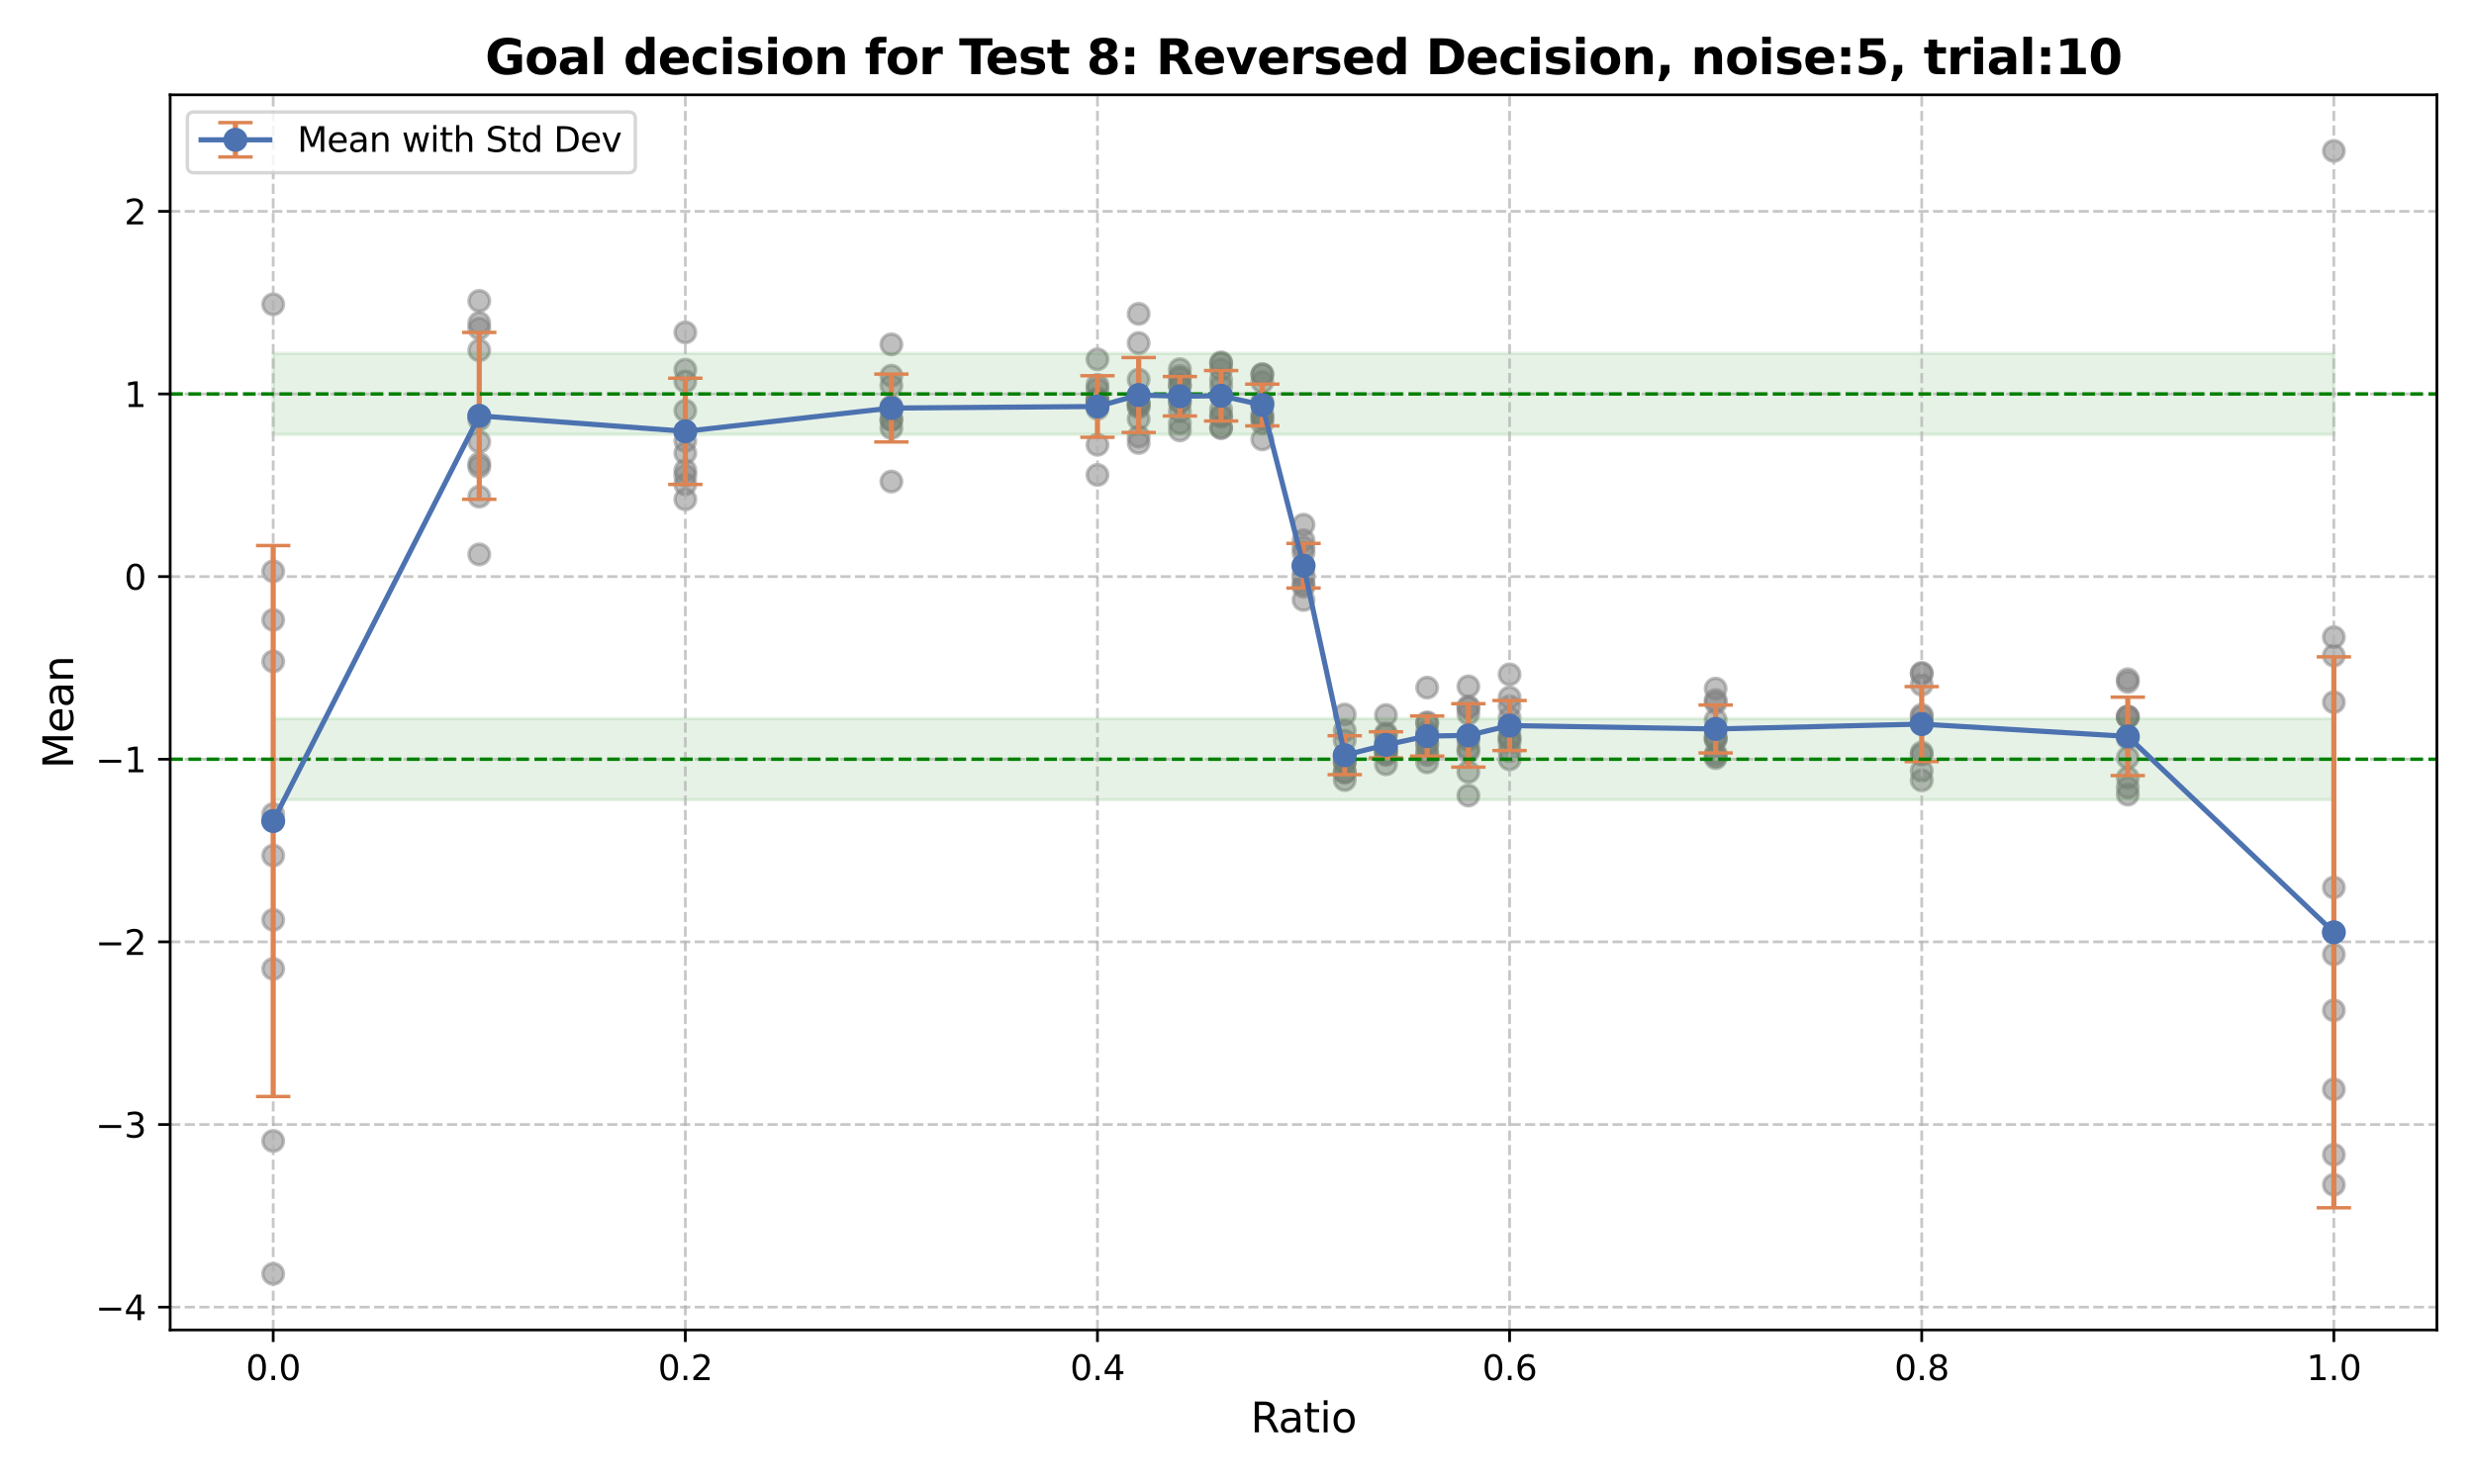 <?xml version="1.0" encoding="utf-8" standalone="no"?>
<!DOCTYPE svg PUBLIC "-//W3C//DTD SVG 1.1//EN"
  "http://www.w3.org/Graphics/SVG/1.1/DTD/svg11.dtd">
<svg xmlns:xlink="http://www.w3.org/1999/xlink" width="720pt" height="432pt" viewBox="0 0 720 432" xmlns="http://www.w3.org/2000/svg" version="1.1">
 <defs>
  <style type="text/css">*{stroke-linejoin: round; stroke-linecap: butt}</style>
 </defs>
 <g id="figure_1">
  <g id="patch_1">
   <path d="M 0 432 
L 720 432 
L 720 0 
L 0 0 
z
" style="fill: #ffffff"/>
  </g>
  <g id="axes_1">
   <g id="patch_2">
    <path d="M 49.52 387.16 
L 709.2 387.16 
L 709.2 27.6 
L 49.52 27.6 
z
" style="fill: #ffffff"/>
   </g>
   <g id="PathCollection_1">
    <defs>
     <path id="m862f0bd361" d="M 0 3 
C 0.796 3 1.559 2.684 2.121 2.121 
C 2.684 1.559 3 0.796 3 0 
C 3 -0.796 2.684 -1.559 2.121 -2.121 
C 1.559 -2.684 0.796 -3 0 -3 
C -0.796 -3 -1.559 -2.684 -2.121 -2.121 
C -2.684 -1.559 -3 -0.796 -3 0 
C -3 0.796 -2.684 1.559 -2.121 2.121 
C -1.559 2.684 -0.796 3 0 3 
z
" style="stroke: #808080; stroke-opacity: 0.5"/>
    </defs>
    <g clip-path="url(#pc62b6e64b4)">
     <use xlink:href="#m862f0bd361" x="79.505" y="370.816" style="fill: #808080; fill-opacity: 0.5; stroke: #808080; stroke-opacity: 0.5"/>
     <use xlink:href="#m862f0bd361" x="79.505" y="192.537" style="fill: #808080; fill-opacity: 0.5; stroke: #808080; stroke-opacity: 0.5"/>
     <use xlink:href="#m862f0bd361" x="79.505" y="332.138" style="fill: #808080; fill-opacity: 0.5; stroke: #808080; stroke-opacity: 0.5"/>
     <use xlink:href="#m862f0bd361" x="79.505" y="88.584" style="fill: #808080; fill-opacity: 0.5; stroke: #808080; stroke-opacity: 0.5"/>
     <use xlink:href="#m862f0bd361" x="79.505" y="249.048" style="fill: #808080; fill-opacity: 0.5; stroke: #808080; stroke-opacity: 0.5"/>
     <use xlink:href="#m862f0bd361" x="79.505" y="180.457" style="fill: #808080; fill-opacity: 0.5; stroke: #808080; stroke-opacity: 0.5"/>
     <use xlink:href="#m862f0bd361" x="79.505" y="166.308" style="fill: #808080; fill-opacity: 0.5; stroke: #808080; stroke-opacity: 0.5"/>
     <use xlink:href="#m862f0bd361" x="79.505" y="236.966" style="fill: #808080; fill-opacity: 0.5; stroke: #808080; stroke-opacity: 0.5"/>
     <use xlink:href="#m862f0bd361" x="79.505" y="267.778" style="fill: #808080; fill-opacity: 0.5; stroke: #808080; stroke-opacity: 0.5"/>
     <use xlink:href="#m862f0bd361" x="79.505" y="282.039" style="fill: #808080; fill-opacity: 0.5; stroke: #808080; stroke-opacity: 0.5"/>
    </g>
   </g>
   <g id="PathCollection_2">
    <g clip-path="url(#pc62b6e64b4)">
     <use xlink:href="#m862f0bd361" x="139.476" y="122.143" style="fill: #808080; fill-opacity: 0.5; stroke: #808080; stroke-opacity: 0.5"/>
     <use xlink:href="#m862f0bd361" x="139.476" y="144.573" style="fill: #808080; fill-opacity: 0.5; stroke: #808080; stroke-opacity: 0.5"/>
     <use xlink:href="#m862f0bd361" x="139.476" y="101.976" style="fill: #808080; fill-opacity: 0.5; stroke: #808080; stroke-opacity: 0.5"/>
     <use xlink:href="#m862f0bd361" x="139.476" y="95.643" style="fill: #808080; fill-opacity: 0.5; stroke: #808080; stroke-opacity: 0.5"/>
     <use xlink:href="#m862f0bd361" x="139.476" y="94.004" style="fill: #808080; fill-opacity: 0.5; stroke: #808080; stroke-opacity: 0.5"/>
     <use xlink:href="#m862f0bd361" x="139.476" y="161.39" style="fill: #808080; fill-opacity: 0.5; stroke: #808080; stroke-opacity: 0.5"/>
     <use xlink:href="#m862f0bd361" x="139.476" y="87.592" style="fill: #808080; fill-opacity: 0.5; stroke: #808080; stroke-opacity: 0.5"/>
     <use xlink:href="#m862f0bd361" x="139.476" y="128.613" style="fill: #808080; fill-opacity: 0.5; stroke: #808080; stroke-opacity: 0.5"/>
     <use xlink:href="#m862f0bd361" x="139.476" y="135.891" style="fill: #808080; fill-opacity: 0.5; stroke: #808080; stroke-opacity: 0.5"/>
     <use xlink:href="#m862f0bd361" x="139.476" y="134.96" style="fill: #808080; fill-opacity: 0.5; stroke: #808080; stroke-opacity: 0.5"/>
    </g>
   </g>
   <g id="PathCollection_3">
    <g clip-path="url(#pc62b6e64b4)">
     <use xlink:href="#m862f0bd361" x="199.447" y="96.763" style="fill: #808080; fill-opacity: 0.5; stroke: #808080; stroke-opacity: 0.5"/>
     <use xlink:href="#m862f0bd361" x="199.447" y="107.626" style="fill: #808080; fill-opacity: 0.5; stroke: #808080; stroke-opacity: 0.5"/>
     <use xlink:href="#m862f0bd361" x="199.447" y="138.449" style="fill: #808080; fill-opacity: 0.5; stroke: #808080; stroke-opacity: 0.5"/>
     <use xlink:href="#m862f0bd361" x="199.447" y="128.362" style="fill: #808080; fill-opacity: 0.5; stroke: #808080; stroke-opacity: 0.5"/>
     <use xlink:href="#m862f0bd361" x="199.447" y="140.987" style="fill: #808080; fill-opacity: 0.5; stroke: #808080; stroke-opacity: 0.5"/>
     <use xlink:href="#m862f0bd361" x="199.447" y="136.897" style="fill: #808080; fill-opacity: 0.5; stroke: #808080; stroke-opacity: 0.5"/>
     <use xlink:href="#m862f0bd361" x="199.447" y="119.533" style="fill: #808080; fill-opacity: 0.5; stroke: #808080; stroke-opacity: 0.5"/>
     <use xlink:href="#m862f0bd361" x="199.447" y="145.357" style="fill: #808080; fill-opacity: 0.5; stroke: #808080; stroke-opacity: 0.5"/>
     <use xlink:href="#m862f0bd361" x="199.447" y="111.022" style="fill: #808080; fill-opacity: 0.5; stroke: #808080; stroke-opacity: 0.5"/>
     <use xlink:href="#m862f0bd361" x="199.447" y="131.889" style="fill: #808080; fill-opacity: 0.5; stroke: #808080; stroke-opacity: 0.5"/>
    </g>
   </g>
   <g id="PathCollection_4">
    <g clip-path="url(#pc62b6e64b4)">
     <use xlink:href="#m862f0bd361" x="259.418" y="109.373" style="fill: #808080; fill-opacity: 0.5; stroke: #808080; stroke-opacity: 0.5"/>
     <use xlink:href="#m862f0bd361" x="259.418" y="124.653" style="fill: #808080; fill-opacity: 0.5; stroke: #808080; stroke-opacity: 0.5"/>
     <use xlink:href="#m862f0bd361" x="259.418" y="122.171" style="fill: #808080; fill-opacity: 0.5; stroke: #808080; stroke-opacity: 0.5"/>
     <use xlink:href="#m862f0bd361" x="259.418" y="118.841" style="fill: #808080; fill-opacity: 0.5; stroke: #808080; stroke-opacity: 0.5"/>
     <use xlink:href="#m862f0bd361" x="259.418" y="140.186" style="fill: #808080; fill-opacity: 0.5; stroke: #808080; stroke-opacity: 0.5"/>
     <use xlink:href="#m862f0bd361" x="259.418" y="122.221" style="fill: #808080; fill-opacity: 0.5; stroke: #808080; stroke-opacity: 0.5"/>
     <use xlink:href="#m862f0bd361" x="259.418" y="100.245" style="fill: #808080; fill-opacity: 0.5; stroke: #808080; stroke-opacity: 0.5"/>
     <use xlink:href="#m862f0bd361" x="259.418" y="119.591" style="fill: #808080; fill-opacity: 0.5; stroke: #808080; stroke-opacity: 0.5"/>
     <use xlink:href="#m862f0bd361" x="259.418" y="118.346" style="fill: #808080; fill-opacity: 0.5; stroke: #808080; stroke-opacity: 0.5"/>
     <use xlink:href="#m862f0bd361" x="259.418" y="112.225" style="fill: #808080; fill-opacity: 0.5; stroke: #808080; stroke-opacity: 0.5"/>
    </g>
   </g>
   <g id="PathCollection_5">
    <g clip-path="url(#pc62b6e64b4)">
     <use xlink:href="#m862f0bd361" x="319.389" y="129.479" style="fill: #808080; fill-opacity: 0.5; stroke: #808080; stroke-opacity: 0.5"/>
     <use xlink:href="#m862f0bd361" x="319.389" y="117.107" style="fill: #808080; fill-opacity: 0.5; stroke: #808080; stroke-opacity: 0.5"/>
     <use xlink:href="#m862f0bd361" x="319.389" y="115.958" style="fill: #808080; fill-opacity: 0.5; stroke: #808080; stroke-opacity: 0.5"/>
     <use xlink:href="#m862f0bd361" x="319.389" y="117.074" style="fill: #808080; fill-opacity: 0.5; stroke: #808080; stroke-opacity: 0.5"/>
     <use xlink:href="#m862f0bd361" x="319.389" y="116.452" style="fill: #808080; fill-opacity: 0.5; stroke: #808080; stroke-opacity: 0.5"/>
     <use xlink:href="#m862f0bd361" x="319.389" y="113.304" style="fill: #808080; fill-opacity: 0.5; stroke: #808080; stroke-opacity: 0.5"/>
     <use xlink:href="#m862f0bd361" x="319.389" y="119" style="fill: #808080; fill-opacity: 0.5; stroke: #808080; stroke-opacity: 0.5"/>
     <use xlink:href="#m862f0bd361" x="319.389" y="138.249" style="fill: #808080; fill-opacity: 0.5; stroke: #808080; stroke-opacity: 0.5"/>
     <use xlink:href="#m862f0bd361" x="319.389" y="104.59" style="fill: #808080; fill-opacity: 0.5; stroke: #808080; stroke-opacity: 0.5"/>
     <use xlink:href="#m862f0bd361" x="319.389" y="112.058" style="fill: #808080; fill-opacity: 0.5; stroke: #808080; stroke-opacity: 0.5"/>
    </g>
   </g>
   <g id="PathCollection_6">
    <g clip-path="url(#pc62b6e64b4)">
     <use xlink:href="#m862f0bd361" x="331.383" y="121.95" style="fill: #808080; fill-opacity: 0.5; stroke: #808080; stroke-opacity: 0.5"/>
     <use xlink:href="#m862f0bd361" x="331.383" y="91.36" style="fill: #808080; fill-opacity: 0.5; stroke: #808080; stroke-opacity: 0.5"/>
     <use xlink:href="#m862f0bd361" x="331.383" y="117.407" style="fill: #808080; fill-opacity: 0.5; stroke: #808080; stroke-opacity: 0.5"/>
     <use xlink:href="#m862f0bd361" x="331.383" y="128.955" style="fill: #808080; fill-opacity: 0.5; stroke: #808080; stroke-opacity: 0.5"/>
     <use xlink:href="#m862f0bd361" x="331.383" y="118.05" style="fill: #808080; fill-opacity: 0.5; stroke: #808080; stroke-opacity: 0.5"/>
     <use xlink:href="#m862f0bd361" x="331.383" y="117.221" style="fill: #808080; fill-opacity: 0.5; stroke: #808080; stroke-opacity: 0.5"/>
     <use xlink:href="#m862f0bd361" x="331.383" y="118.544" style="fill: #808080; fill-opacity: 0.5; stroke: #808080; stroke-opacity: 0.5"/>
     <use xlink:href="#m862f0bd361" x="331.383" y="99.864" style="fill: #808080; fill-opacity: 0.5; stroke: #808080; stroke-opacity: 0.5"/>
     <use xlink:href="#m862f0bd361" x="331.383" y="110.489" style="fill: #808080; fill-opacity: 0.5; stroke: #808080; stroke-opacity: 0.5"/>
     <use xlink:href="#m862f0bd361" x="331.383" y="127.105" style="fill: #808080; fill-opacity: 0.5; stroke: #808080; stroke-opacity: 0.5"/>
    </g>
   </g>
   <g id="PathCollection_7">
    <g clip-path="url(#pc62b6e64b4)">
     <use xlink:href="#m862f0bd361" x="343.377" y="112.13" style="fill: #808080; fill-opacity: 0.5; stroke: #808080; stroke-opacity: 0.5"/>
     <use xlink:href="#m862f0bd361" x="343.377" y="116.914" style="fill: #808080; fill-opacity: 0.5; stroke: #808080; stroke-opacity: 0.5"/>
     <use xlink:href="#m862f0bd361" x="343.377" y="109.478" style="fill: #808080; fill-opacity: 0.5; stroke: #808080; stroke-opacity: 0.5"/>
     <use xlink:href="#m862f0bd361" x="343.377" y="112.361" style="fill: #808080; fill-opacity: 0.5; stroke: #808080; stroke-opacity: 0.5"/>
     <use xlink:href="#m862f0bd361" x="343.377" y="119.74" style="fill: #808080; fill-opacity: 0.5; stroke: #808080; stroke-opacity: 0.5"/>
     <use xlink:href="#m862f0bd361" x="343.377" y="125.295" style="fill: #808080; fill-opacity: 0.5; stroke: #808080; stroke-opacity: 0.5"/>
     <use xlink:href="#m862f0bd361" x="343.377" y="123.196" style="fill: #808080; fill-opacity: 0.5; stroke: #808080; stroke-opacity: 0.5"/>
     <use xlink:href="#m862f0bd361" x="343.377" y="107.471" style="fill: #808080; fill-opacity: 0.5; stroke: #808080; stroke-opacity: 0.5"/>
     <use xlink:href="#m862f0bd361" x="343.377" y="110.192" style="fill: #808080; fill-opacity: 0.5; stroke: #808080; stroke-opacity: 0.5"/>
     <use xlink:href="#m862f0bd361" x="343.377" y="117.135" style="fill: #808080; fill-opacity: 0.5; stroke: #808080; stroke-opacity: 0.5"/>
    </g>
   </g>
   <g id="PathCollection_8">
    <g clip-path="url(#pc62b6e64b4)">
     <use xlink:href="#m862f0bd361" x="355.372" y="107.574" style="fill: #808080; fill-opacity: 0.5; stroke: #808080; stroke-opacity: 0.5"/>
     <use xlink:href="#m862f0bd361" x="355.372" y="112.496" style="fill: #808080; fill-opacity: 0.5; stroke: #808080; stroke-opacity: 0.5"/>
     <use xlink:href="#m862f0bd361" x="355.372" y="121.312" style="fill: #808080; fill-opacity: 0.5; stroke: #808080; stroke-opacity: 0.5"/>
     <use xlink:href="#m862f0bd361" x="355.372" y="105.81" style="fill: #808080; fill-opacity: 0.5; stroke: #808080; stroke-opacity: 0.5"/>
     <use xlink:href="#m862f0bd361" x="355.372" y="105.485" style="fill: #808080; fill-opacity: 0.5; stroke: #808080; stroke-opacity: 0.5"/>
     <use xlink:href="#m862f0bd361" x="355.372" y="110.529" style="fill: #808080; fill-opacity: 0.5; stroke: #808080; stroke-opacity: 0.5"/>
     <use xlink:href="#m862f0bd361" x="355.372" y="124.638" style="fill: #808080; fill-opacity: 0.5; stroke: #808080; stroke-opacity: 0.5"/>
     <use xlink:href="#m862f0bd361" x="355.372" y="121.055" style="fill: #808080; fill-opacity: 0.5; stroke: #808080; stroke-opacity: 0.5"/>
     <use xlink:href="#m862f0bd361" x="355.372" y="119.156" style="fill: #808080; fill-opacity: 0.5; stroke: #808080; stroke-opacity: 0.5"/>
     <use xlink:href="#m862f0bd361" x="355.372" y="124.483" style="fill: #808080; fill-opacity: 0.5; stroke: #808080; stroke-opacity: 0.5"/>
    </g>
   </g>
   <g id="PathCollection_9">
    <g clip-path="url(#pc62b6e64b4)">
     <use xlink:href="#m862f0bd361" x="367.366" y="108.937" style="fill: #808080; fill-opacity: 0.5; stroke: #808080; stroke-opacity: 0.5"/>
     <use xlink:href="#m862f0bd361" x="367.366" y="111.192" style="fill: #808080; fill-opacity: 0.5; stroke: #808080; stroke-opacity: 0.5"/>
     <use xlink:href="#m862f0bd361" x="367.366" y="121.742" style="fill: #808080; fill-opacity: 0.5; stroke: #808080; stroke-opacity: 0.5"/>
     <use xlink:href="#m862f0bd361" x="367.366" y="120.507" style="fill: #808080; fill-opacity: 0.5; stroke: #808080; stroke-opacity: 0.5"/>
     <use xlink:href="#m862f0bd361" x="367.366" y="109.009" style="fill: #808080; fill-opacity: 0.5; stroke: #808080; stroke-opacity: 0.5"/>
     <use xlink:href="#m862f0bd361" x="367.366" y="127.926" style="fill: #808080; fill-opacity: 0.5; stroke: #808080; stroke-opacity: 0.5"/>
     <use xlink:href="#m862f0bd361" x="367.366" y="123.246" style="fill: #808080; fill-opacity: 0.5; stroke: #808080; stroke-opacity: 0.5"/>
     <use xlink:href="#m862f0bd361" x="367.366" y="117.157" style="fill: #808080; fill-opacity: 0.5; stroke: #808080; stroke-opacity: 0.5"/>
     <use xlink:href="#m862f0bd361" x="367.366" y="121.569" style="fill: #808080; fill-opacity: 0.5; stroke: #808080; stroke-opacity: 0.5"/>
     <use xlink:href="#m862f0bd361" x="367.366" y="117.128" style="fill: #808080; fill-opacity: 0.5; stroke: #808080; stroke-opacity: 0.5"/>
    </g>
   </g>
   <g id="PathCollection_10">
    <g clip-path="url(#pc62b6e64b4)">
     <use xlink:href="#m862f0bd361" x="379.36" y="174.66" style="fill: #808080; fill-opacity: 0.5; stroke: #808080; stroke-opacity: 0.5"/>
     <use xlink:href="#m862f0bd361" x="379.36" y="157.278" style="fill: #808080; fill-opacity: 0.5; stroke: #808080; stroke-opacity: 0.5"/>
     <use xlink:href="#m862f0bd361" x="379.36" y="170.117" style="fill: #808080; fill-opacity: 0.5; stroke: #808080; stroke-opacity: 0.5"/>
     <use xlink:href="#m862f0bd361" x="379.36" y="168.309" style="fill: #808080; fill-opacity: 0.5; stroke: #808080; stroke-opacity: 0.5"/>
     <use xlink:href="#m862f0bd361" x="379.36" y="164.68" style="fill: #808080; fill-opacity: 0.5; stroke: #808080; stroke-opacity: 0.5"/>
     <use xlink:href="#m862f0bd361" x="379.36" y="159.325" style="fill: #808080; fill-opacity: 0.5; stroke: #808080; stroke-opacity: 0.5"/>
     <use xlink:href="#m862f0bd361" x="379.36" y="152.738" style="fill: #808080; fill-opacity: 0.5; stroke: #808080; stroke-opacity: 0.5"/>
     <use xlink:href="#m862f0bd361" x="379.36" y="160.902" style="fill: #808080; fill-opacity: 0.5; stroke: #808080; stroke-opacity: 0.5"/>
     <use xlink:href="#m862f0bd361" x="379.36" y="170.823" style="fill: #808080; fill-opacity: 0.5; stroke: #808080; stroke-opacity: 0.5"/>
     <use xlink:href="#m862f0bd361" x="379.36" y="167.171" style="fill: #808080; fill-opacity: 0.5; stroke: #808080; stroke-opacity: 0.5"/>
    </g>
   </g>
   <g id="PathCollection_11">
    <g clip-path="url(#pc62b6e64b4)">
     <use xlink:href="#m862f0bd361" x="391.354" y="224.892" style="fill: #808080; fill-opacity: 0.5; stroke: #808080; stroke-opacity: 0.5"/>
     <use xlink:href="#m862f0bd361" x="391.354" y="208.002" style="fill: #808080; fill-opacity: 0.5; stroke: #808080; stroke-opacity: 0.5"/>
     <use xlink:href="#m862f0bd361" x="391.354" y="219.994" style="fill: #808080; fill-opacity: 0.5; stroke: #808080; stroke-opacity: 0.5"/>
     <use xlink:href="#m862f0bd361" x="391.354" y="221.802" style="fill: #808080; fill-opacity: 0.5; stroke: #808080; stroke-opacity: 0.5"/>
     <use xlink:href="#m862f0bd361" x="391.354" y="224.764" style="fill: #808080; fill-opacity: 0.5; stroke: #808080; stroke-opacity: 0.5"/>
     <use xlink:href="#m862f0bd361" x="391.354" y="212.672" style="fill: #808080; fill-opacity: 0.5; stroke: #808080; stroke-opacity: 0.5"/>
     <use xlink:href="#m862f0bd361" x="391.354" y="220.782" style="fill: #808080; fill-opacity: 0.5; stroke: #808080; stroke-opacity: 0.5"/>
     <use xlink:href="#m862f0bd361" x="391.354" y="215.616" style="fill: #808080; fill-opacity: 0.5; stroke: #808080; stroke-opacity: 0.5"/>
     <use xlink:href="#m862f0bd361" x="391.354" y="227.079" style="fill: #808080; fill-opacity: 0.5; stroke: #808080; stroke-opacity: 0.5"/>
     <use xlink:href="#m862f0bd361" x="391.354" y="222.15" style="fill: #808080; fill-opacity: 0.5; stroke: #808080; stroke-opacity: 0.5"/>
    </g>
   </g>
   <g id="PathCollection_12">
    <g clip-path="url(#pc62b6e64b4)">
     <use xlink:href="#m862f0bd361" x="403.348" y="219.403" style="fill: #808080; fill-opacity: 0.5; stroke: #808080; stroke-opacity: 0.5"/>
     <use xlink:href="#m862f0bd361" x="403.348" y="219.776" style="fill: #808080; fill-opacity: 0.5; stroke: #808080; stroke-opacity: 0.5"/>
     <use xlink:href="#m862f0bd361" x="403.348" y="215.996" style="fill: #808080; fill-opacity: 0.5; stroke: #808080; stroke-opacity: 0.5"/>
     <use xlink:href="#m862f0bd361" x="403.348" y="222.493" style="fill: #808080; fill-opacity: 0.5; stroke: #808080; stroke-opacity: 0.5"/>
     <use xlink:href="#m862f0bd361" x="403.348" y="218.147" style="fill: #808080; fill-opacity: 0.5; stroke: #808080; stroke-opacity: 0.5"/>
     <use xlink:href="#m862f0bd361" x="403.348" y="218.205" style="fill: #808080; fill-opacity: 0.5; stroke: #808080; stroke-opacity: 0.5"/>
     <use xlink:href="#m862f0bd361" x="403.348" y="208.156" style="fill: #808080; fill-opacity: 0.5; stroke: #808080; stroke-opacity: 0.5"/>
     <use xlink:href="#m862f0bd361" x="403.348" y="213.439" style="fill: #808080; fill-opacity: 0.5; stroke: #808080; stroke-opacity: 0.5"/>
     <use xlink:href="#m862f0bd361" x="403.348" y="213.983" style="fill: #808080; fill-opacity: 0.5; stroke: #808080; stroke-opacity: 0.5"/>
     <use xlink:href="#m862f0bd361" x="403.348" y="218.463" style="fill: #808080; fill-opacity: 0.5; stroke: #808080; stroke-opacity: 0.5"/>
    </g>
   </g>
   <g id="PathCollection_13">
    <g clip-path="url(#pc62b6e64b4)">
     <use xlink:href="#m862f0bd361" x="415.343" y="212.995" style="fill: #808080; fill-opacity: 0.5; stroke: #808080; stroke-opacity: 0.5"/>
     <use xlink:href="#m862f0bd361" x="415.343" y="218.713" style="fill: #808080; fill-opacity: 0.5; stroke: #808080; stroke-opacity: 0.5"/>
     <use xlink:href="#m862f0bd361" x="415.343" y="219.814" style="fill: #808080; fill-opacity: 0.5; stroke: #808080; stroke-opacity: 0.5"/>
     <use xlink:href="#m862f0bd361" x="415.343" y="210.579" style="fill: #808080; fill-opacity: 0.5; stroke: #808080; stroke-opacity: 0.5"/>
     <use xlink:href="#m862f0bd361" x="415.343" y="216.061" style="fill: #808080; fill-opacity: 0.5; stroke: #808080; stroke-opacity: 0.5"/>
     <use xlink:href="#m862f0bd361" x="415.343" y="214.565" style="fill: #808080; fill-opacity: 0.5; stroke: #808080; stroke-opacity: 0.5"/>
     <use xlink:href="#m862f0bd361" x="415.343" y="200.167" style="fill: #808080; fill-opacity: 0.5; stroke: #808080; stroke-opacity: 0.5"/>
     <use xlink:href="#m862f0bd361" x="415.343" y="221.93" style="fill: #808080; fill-opacity: 0.5; stroke: #808080; stroke-opacity: 0.5"/>
     <use xlink:href="#m862f0bd361" x="415.343" y="216.848" style="fill: #808080; fill-opacity: 0.5; stroke: #808080; stroke-opacity: 0.5"/>
     <use xlink:href="#m862f0bd361" x="415.343" y="210.265" style="fill: #808080; fill-opacity: 0.5; stroke: #808080; stroke-opacity: 0.5"/>
    </g>
   </g>
   <g id="PathCollection_14">
    <g clip-path="url(#pc62b6e64b4)">
     <use xlink:href="#m862f0bd361" x="427.337" y="215.469" style="fill: #808080; fill-opacity: 0.5; stroke: #808080; stroke-opacity: 0.5"/>
     <use xlink:href="#m862f0bd361" x="427.337" y="217.888" style="fill: #808080; fill-opacity: 0.5; stroke: #808080; stroke-opacity: 0.5"/>
     <use xlink:href="#m862f0bd361" x="427.337" y="199.804" style="fill: #808080; fill-opacity: 0.5; stroke: #808080; stroke-opacity: 0.5"/>
     <use xlink:href="#m862f0bd361" x="427.337" y="206.091" style="fill: #808080; fill-opacity: 0.5; stroke: #808080; stroke-opacity: 0.5"/>
     <use xlink:href="#m862f0bd361" x="427.337" y="207.787" style="fill: #808080; fill-opacity: 0.5; stroke: #808080; stroke-opacity: 0.5"/>
     <use xlink:href="#m862f0bd361" x="427.337" y="224.714" style="fill: #808080; fill-opacity: 0.5; stroke: #808080; stroke-opacity: 0.5"/>
     <use xlink:href="#m862f0bd361" x="427.337" y="214.686" style="fill: #808080; fill-opacity: 0.5; stroke: #808080; stroke-opacity: 0.5"/>
     <use xlink:href="#m862f0bd361" x="427.337" y="218.777" style="fill: #808080; fill-opacity: 0.5; stroke: #808080; stroke-opacity: 0.5"/>
     <use xlink:href="#m862f0bd361" x="427.337" y="231.6" style="fill: #808080; fill-opacity: 0.5; stroke: #808080; stroke-opacity: 0.5"/>
     <use xlink:href="#m862f0bd361" x="427.337" y="205.655" style="fill: #808080; fill-opacity: 0.5; stroke: #808080; stroke-opacity: 0.5"/>
    </g>
   </g>
   <g id="PathCollection_15">
    <g clip-path="url(#pc62b6e64b4)">
     <use xlink:href="#m862f0bd361" x="439.331" y="214.671" style="fill: #808080; fill-opacity: 0.5; stroke: #808080; stroke-opacity: 0.5"/>
     <use xlink:href="#m862f0bd361" x="439.331" y="208.941" style="fill: #808080; fill-opacity: 0.5; stroke: #808080; stroke-opacity: 0.5"/>
     <use xlink:href="#m862f0bd361" x="439.331" y="218.666" style="fill: #808080; fill-opacity: 0.5; stroke: #808080; stroke-opacity: 0.5"/>
     <use xlink:href="#m862f0bd361" x="439.331" y="216.069" style="fill: #808080; fill-opacity: 0.5; stroke: #808080; stroke-opacity: 0.5"/>
     <use xlink:href="#m862f0bd361" x="439.331" y="205.594" style="fill: #808080; fill-opacity: 0.5; stroke: #808080; stroke-opacity: 0.5"/>
     <use xlink:href="#m862f0bd361" x="439.331" y="214.885" style="fill: #808080; fill-opacity: 0.5; stroke: #808080; stroke-opacity: 0.5"/>
     <use xlink:href="#m862f0bd361" x="439.331" y="212.116" style="fill: #808080; fill-opacity: 0.5; stroke: #808080; stroke-opacity: 0.5"/>
     <use xlink:href="#m862f0bd361" x="439.331" y="203.038" style="fill: #808080; fill-opacity: 0.5; stroke: #808080; stroke-opacity: 0.5"/>
     <use xlink:href="#m862f0bd361" x="439.331" y="196.313" style="fill: #808080; fill-opacity: 0.5; stroke: #808080; stroke-opacity: 0.5"/>
     <use xlink:href="#m862f0bd361" x="439.331" y="221.053" style="fill: #808080; fill-opacity: 0.5; stroke: #808080; stroke-opacity: 0.5"/>
    </g>
   </g>
   <g id="PathCollection_16">
    <g clip-path="url(#pc62b6e64b4)">
     <use xlink:href="#m862f0bd361" x="499.302" y="219.372" style="fill: #808080; fill-opacity: 0.5; stroke: #808080; stroke-opacity: 0.5"/>
     <use xlink:href="#m862f0bd361" x="499.302" y="220.098" style="fill: #808080; fill-opacity: 0.5; stroke: #808080; stroke-opacity: 0.5"/>
     <use xlink:href="#m862f0bd361" x="499.302" y="204.579" style="fill: #808080; fill-opacity: 0.5; stroke: #808080; stroke-opacity: 0.5"/>
     <use xlink:href="#m862f0bd361" x="499.302" y="220.702" style="fill: #808080; fill-opacity: 0.5; stroke: #808080; stroke-opacity: 0.5"/>
     <use xlink:href="#m862f0bd361" x="499.302" y="203.783" style="fill: #808080; fill-opacity: 0.5; stroke: #808080; stroke-opacity: 0.5"/>
     <use xlink:href="#m862f0bd361" x="499.302" y="214.337" style="fill: #808080; fill-opacity: 0.5; stroke: #808080; stroke-opacity: 0.5"/>
     <use xlink:href="#m862f0bd361" x="499.302" y="215.14" style="fill: #808080; fill-opacity: 0.5; stroke: #808080; stroke-opacity: 0.5"/>
     <use xlink:href="#m862f0bd361" x="499.302" y="200.449" style="fill: #808080; fill-opacity: 0.5; stroke: #808080; stroke-opacity: 0.5"/>
     <use xlink:href="#m862f0bd361" x="499.302" y="215.182" style="fill: #808080; fill-opacity: 0.5; stroke: #808080; stroke-opacity: 0.5"/>
     <use xlink:href="#m862f0bd361" x="499.302" y="209.524" style="fill: #808080; fill-opacity: 0.5; stroke: #808080; stroke-opacity: 0.5"/>
    </g>
   </g>
   <g id="PathCollection_17">
    <g clip-path="url(#pc62b6e64b4)">
     <use xlink:href="#m862f0bd361" x="559.273" y="196.149" style="fill: #808080; fill-opacity: 0.5; stroke: #808080; stroke-opacity: 0.5"/>
     <use xlink:href="#m862f0bd361" x="559.273" y="224.406" style="fill: #808080; fill-opacity: 0.5; stroke: #808080; stroke-opacity: 0.5"/>
     <use xlink:href="#m862f0bd361" x="559.273" y="208.097" style="fill: #808080; fill-opacity: 0.5; stroke: #808080; stroke-opacity: 0.5"/>
     <use xlink:href="#m862f0bd361" x="559.273" y="195.872" style="fill: #808080; fill-opacity: 0.5; stroke: #808080; stroke-opacity: 0.5"/>
     <use xlink:href="#m862f0bd361" x="559.273" y="210.377" style="fill: #808080; fill-opacity: 0.5; stroke: #808080; stroke-opacity: 0.5"/>
     <use xlink:href="#m862f0bd361" x="559.273" y="219.713" style="fill: #808080; fill-opacity: 0.5; stroke: #808080; stroke-opacity: 0.5"/>
     <use xlink:href="#m862f0bd361" x="559.273" y="227.154" style="fill: #808080; fill-opacity: 0.5; stroke: #808080; stroke-opacity: 0.5"/>
     <use xlink:href="#m862f0bd361" x="559.273" y="219.056" style="fill: #808080; fill-opacity: 0.5; stroke: #808080; stroke-opacity: 0.5"/>
     <use xlink:href="#m862f0bd361" x="559.273" y="208.659" style="fill: #808080; fill-opacity: 0.5; stroke: #808080; stroke-opacity: 0.5"/>
     <use xlink:href="#m862f0bd361" x="559.273" y="199.333" style="fill: #808080; fill-opacity: 0.5; stroke: #808080; stroke-opacity: 0.5"/>
    </g>
   </g>
   <g id="PathCollection_18">
    <g clip-path="url(#pc62b6e64b4)">
     <use xlink:href="#m862f0bd361" x="619.244" y="208.726" style="fill: #808080; fill-opacity: 0.5; stroke: #808080; stroke-opacity: 0.5"/>
     <use xlink:href="#m862f0bd361" x="619.244" y="220.574" style="fill: #808080; fill-opacity: 0.5; stroke: #808080; stroke-opacity: 0.5"/>
     <use xlink:href="#m862f0bd361" x="619.244" y="229.236" style="fill: #808080; fill-opacity: 0.5; stroke: #808080; stroke-opacity: 0.5"/>
     <use xlink:href="#m862f0bd361" x="619.244" y="208.635" style="fill: #808080; fill-opacity: 0.5; stroke: #808080; stroke-opacity: 0.5"/>
     <use xlink:href="#m862f0bd361" x="619.244" y="197.728" style="fill: #808080; fill-opacity: 0.5; stroke: #808080; stroke-opacity: 0.5"/>
     <use xlink:href="#m862f0bd361" x="619.244" y="226.421" style="fill: #808080; fill-opacity: 0.5; stroke: #808080; stroke-opacity: 0.5"/>
     <use xlink:href="#m862f0bd361" x="619.244" y="198.528" style="fill: #808080; fill-opacity: 0.5; stroke: #808080; stroke-opacity: 0.5"/>
     <use xlink:href="#m862f0bd361" x="619.244" y="214.874" style="fill: #808080; fill-opacity: 0.5; stroke: #808080; stroke-opacity: 0.5"/>
     <use xlink:href="#m862f0bd361" x="619.244" y="231.323" style="fill: #808080; fill-opacity: 0.5; stroke: #808080; stroke-opacity: 0.5"/>
     <use xlink:href="#m862f0bd361" x="619.244" y="208.595" style="fill: #808080; fill-opacity: 0.5; stroke: #808080; stroke-opacity: 0.5"/>
    </g>
   </g>
   <g id="PathCollection_19">
    <g clip-path="url(#pc62b6e64b4)">
     <use xlink:href="#m862f0bd361" x="679.215" y="190.86" style="fill: #808080; fill-opacity: 0.5; stroke: #808080; stroke-opacity: 0.5"/>
     <use xlink:href="#m862f0bd361" x="679.215" y="336.145" style="fill: #808080; fill-opacity: 0.5; stroke: #808080; stroke-opacity: 0.5"/>
     <use xlink:href="#m862f0bd361" x="679.215" y="344.899" style="fill: #808080; fill-opacity: 0.5; stroke: #808080; stroke-opacity: 0.5"/>
     <use xlink:href="#m862f0bd361" x="679.215" y="185.466" style="fill: #808080; fill-opacity: 0.5; stroke: #808080; stroke-opacity: 0.5"/>
     <use xlink:href="#m862f0bd361" x="679.215" y="204.417" style="fill: #808080; fill-opacity: 0.5; stroke: #808080; stroke-opacity: 0.5"/>
     <use xlink:href="#m862f0bd361" x="679.215" y="43.944" style="fill: #808080; fill-opacity: 0.5; stroke: #808080; stroke-opacity: 0.5"/>
     <use xlink:href="#m862f0bd361" x="679.215" y="317.113" style="fill: #808080; fill-opacity: 0.5; stroke: #808080; stroke-opacity: 0.5"/>
     <use xlink:href="#m862f0bd361" x="679.215" y="294.112" style="fill: #808080; fill-opacity: 0.5; stroke: #808080; stroke-opacity: 0.5"/>
     <use xlink:href="#m862f0bd361" x="679.215" y="277.829" style="fill: #808080; fill-opacity: 0.5; stroke: #808080; stroke-opacity: 0.5"/>
     <use xlink:href="#m862f0bd361" x="679.215" y="258.346" style="fill: #808080; fill-opacity: 0.5; stroke: #808080; stroke-opacity: 0.5"/>
    </g>
   </g>
   <g id="PolyCollection_1">
    <defs>
     <path id="m5b45523fae" d="M 79.505 -305.507 
L 79.505 -329.136 
L 139.476 -329.136 
L 199.447 -329.136 
L 259.418 -329.136 
L 319.389 -329.136 
L 331.383 -329.136 
L 343.377 -329.136 
L 355.372 -329.136 
L 367.366 -329.136 
L 379.36 -329.136 
L 391.354 -329.136 
L 403.348 -329.136 
L 415.343 -329.136 
L 427.337 -329.136 
L 439.331 -329.136 
L 499.302 -329.136 
L 559.273 -329.136 
L 619.244 -329.136 
L 679.215 -329.136 
L 679.215 -305.507 
L 679.215 -305.507 
L 619.244 -305.507 
L 559.273 -305.507 
L 499.302 -305.507 
L 439.331 -305.507 
L 427.337 -305.507 
L 415.343 -305.507 
L 403.348 -305.507 
L 391.354 -305.507 
L 379.36 -305.507 
L 367.366 -305.507 
L 355.372 -305.507 
L 343.377 -305.507 
L 331.383 -305.507 
L 319.389 -305.507 
L 259.418 -305.507 
L 199.447 -305.507 
L 139.476 -305.507 
L 79.505 -305.507 
z
" style="stroke: #008000; stroke-opacity: 0.1"/>
    </defs>
    <g clip-path="url(#pc62b6e64b4)">
     <use xlink:href="#m5b45523fae" x="0" y="432" style="fill: #008000; fill-opacity: 0.1; stroke: #008000; stroke-opacity: 0.1"/>
    </g>
   </g>
   <g id="PolyCollection_2">
    <defs>
     <path id="m8e3f69dea3" d="M 79.505 -222.802 
L 79.505 -199.172 
L 139.476 -199.172 
L 199.447 -199.172 
L 259.418 -199.172 
L 319.389 -199.172 
L 331.383 -199.172 
L 343.377 -199.172 
L 355.372 -199.172 
L 367.366 -199.172 
L 379.36 -199.172 
L 391.354 -199.172 
L 403.348 -199.172 
L 415.343 -199.172 
L 427.337 -199.172 
L 439.331 -199.172 
L 499.302 -199.172 
L 559.273 -199.172 
L 619.244 -199.172 
L 679.215 -199.172 
L 679.215 -222.802 
L 679.215 -222.802 
L 619.244 -222.802 
L 559.273 -222.802 
L 499.302 -222.802 
L 439.331 -222.802 
L 427.337 -222.802 
L 415.343 -222.802 
L 403.348 -222.802 
L 391.354 -222.802 
L 379.36 -222.802 
L 367.366 -222.802 
L 355.372 -222.802 
L 343.377 -222.802 
L 331.383 -222.802 
L 319.389 -222.802 
L 259.418 -222.802 
L 199.447 -222.802 
L 139.476 -222.802 
L 79.505 -222.802 
z
" style="stroke: #008000; stroke-opacity: 0.1"/>
    </defs>
    <g clip-path="url(#pc62b6e64b4)">
     <use xlink:href="#m8e3f69dea3" x="0" y="432" style="fill: #008000; fill-opacity: 0.1; stroke: #008000; stroke-opacity: 0.1"/>
    </g>
   </g>
   <g id="matplotlib.axis_1">
    <g id="xtick_1">
     <g id="line2d_1">
      <path d="M 79.505 387.16 
L 79.505 27.6 
" clip-path="url(#pc62b6e64b4)" style="fill: none; stroke-dasharray: 2.96,1.28; stroke-dashoffset: 0; stroke: #b0b0b0; stroke-opacity: 0.7; stroke-width: 0.8"/>
     </g>
     <g id="line2d_2">
      <defs>
       <path id="m10fe98e369" d="M 0 0 
L 0 3.5 
" style="stroke: #000000; stroke-width: 0.8"/>
      </defs>
      <g>
       <use xlink:href="#m10fe98e369" x="79.505" y="387.16" style="stroke: #000000; stroke-width: 0.8"/>
      </g>
     </g>
     <g id="text_1">
      <!-- 0.0 -->
      <g transform="translate(71.554 401.758) scale(0.1 -0.1)">
       <defs>
        <path id="DejaVuSans-30" d="M 2034 4250 
Q 1547 4250 1301 3770 
Q 1056 3291 1056 2328 
Q 1056 1369 1301 889 
Q 1547 409 2034 409 
Q 2525 409 2770 889 
Q 3016 1369 3016 2328 
Q 3016 3291 2770 3770 
Q 2525 4250 2034 4250 
z
M 2034 4750 
Q 2819 4750 3233 4129 
Q 3647 3509 3647 2328 
Q 3647 1150 3233 529 
Q 2819 -91 2034 -91 
Q 1250 -91 836 529 
Q 422 1150 422 2328 
Q 422 3509 836 4129 
Q 1250 4750 2034 4750 
z
" transform="scale(0.016)"/>
        <path id="DejaVuSans-2e" d="M 684 794 
L 1344 794 
L 1344 0 
L 684 0 
L 684 794 
z
" transform="scale(0.016)"/>
       </defs>
       <use xlink:href="#DejaVuSans-30"/>
       <use xlink:href="#DejaVuSans-2e" x="63.623"/>
       <use xlink:href="#DejaVuSans-30" x="95.41"/>
      </g>
     </g>
    </g>
    <g id="xtick_2">
     <g id="line2d_3">
      <path d="M 199.447 387.16 
L 199.447 27.6 
" clip-path="url(#pc62b6e64b4)" style="fill: none; stroke-dasharray: 2.96,1.28; stroke-dashoffset: 0; stroke: #b0b0b0; stroke-opacity: 0.7; stroke-width: 0.8"/>
     </g>
     <g id="line2d_4">
      <g>
       <use xlink:href="#m10fe98e369" x="199.447" y="387.16" style="stroke: #000000; stroke-width: 0.8"/>
      </g>
     </g>
     <g id="text_2">
      <!-- 0.2 -->
      <g transform="translate(191.496 401.758) scale(0.1 -0.1)">
       <defs>
        <path id="DejaVuSans-32" d="M 1228 531 
L 3431 531 
L 3431 0 
L 469 0 
L 469 531 
Q 828 903 1448 1529 
Q 2069 2156 2228 2338 
Q 2531 2678 2651 2914 
Q 2772 3150 2772 3378 
Q 2772 3750 2511 3984 
Q 2250 4219 1831 4219 
Q 1534 4219 1204 4116 
Q 875 4013 500 3803 
L 500 4441 
Q 881 4594 1212 4672 
Q 1544 4750 1819 4750 
Q 2544 4750 2975 4387 
Q 3406 4025 3406 3419 
Q 3406 3131 3298 2873 
Q 3191 2616 2906 2266 
Q 2828 2175 2409 1742 
Q 1991 1309 1228 531 
z
" transform="scale(0.016)"/>
       </defs>
       <use xlink:href="#DejaVuSans-30"/>
       <use xlink:href="#DejaVuSans-2e" x="63.623"/>
       <use xlink:href="#DejaVuSans-32" x="95.41"/>
      </g>
     </g>
    </g>
    <g id="xtick_3">
     <g id="line2d_5">
      <path d="M 319.389 387.16 
L 319.389 27.6 
" clip-path="url(#pc62b6e64b4)" style="fill: none; stroke-dasharray: 2.96,1.28; stroke-dashoffset: 0; stroke: #b0b0b0; stroke-opacity: 0.7; stroke-width: 0.8"/>
     </g>
     <g id="line2d_6">
      <g>
       <use xlink:href="#m10fe98e369" x="319.389" y="387.16" style="stroke: #000000; stroke-width: 0.8"/>
      </g>
     </g>
     <g id="text_3">
      <!-- 0.4 -->
      <g transform="translate(311.438 401.758) scale(0.1 -0.1)">
       <defs>
        <path id="DejaVuSans-34" d="M 2419 4116 
L 825 1625 
L 2419 1625 
L 2419 4116 
z
M 2253 4666 
L 3047 4666 
L 3047 1625 
L 3713 1625 
L 3713 1100 
L 3047 1100 
L 3047 0 
L 2419 0 
L 2419 1100 
L 313 1100 
L 313 1709 
L 2253 4666 
z
" transform="scale(0.016)"/>
       </defs>
       <use xlink:href="#DejaVuSans-30"/>
       <use xlink:href="#DejaVuSans-2e" x="63.623"/>
       <use xlink:href="#DejaVuSans-34" x="95.41"/>
      </g>
     </g>
    </g>
    <g id="xtick_4">
     <g id="line2d_7">
      <path d="M 439.331 387.16 
L 439.331 27.6 
" clip-path="url(#pc62b6e64b4)" style="fill: none; stroke-dasharray: 2.96,1.28; stroke-dashoffset: 0; stroke: #b0b0b0; stroke-opacity: 0.7; stroke-width: 0.8"/>
     </g>
     <g id="line2d_8">
      <g>
       <use xlink:href="#m10fe98e369" x="439.331" y="387.16" style="stroke: #000000; stroke-width: 0.8"/>
      </g>
     </g>
     <g id="text_4">
      <!-- 0.6 -->
      <g transform="translate(431.379 401.758) scale(0.1 -0.1)">
       <defs>
        <path id="DejaVuSans-36" d="M 2113 2584 
Q 1688 2584 1439 2293 
Q 1191 2003 1191 1497 
Q 1191 994 1439 701 
Q 1688 409 2113 409 
Q 2538 409 2786 701 
Q 3034 994 3034 1497 
Q 3034 2003 2786 2293 
Q 2538 2584 2113 2584 
z
M 3366 4563 
L 3366 3988 
Q 3128 4100 2886 4159 
Q 2644 4219 2406 4219 
Q 1781 4219 1451 3797 
Q 1122 3375 1075 2522 
Q 1259 2794 1537 2939 
Q 1816 3084 2150 3084 
Q 2853 3084 3261 2657 
Q 3669 2231 3669 1497 
Q 3669 778 3244 343 
Q 2819 -91 2113 -91 
Q 1303 -91 875 529 
Q 447 1150 447 2328 
Q 447 3434 972 4092 
Q 1497 4750 2381 4750 
Q 2619 4750 2861 4703 
Q 3103 4656 3366 4563 
z
" transform="scale(0.016)"/>
       </defs>
       <use xlink:href="#DejaVuSans-30"/>
       <use xlink:href="#DejaVuSans-2e" x="63.623"/>
       <use xlink:href="#DejaVuSans-36" x="95.41"/>
      </g>
     </g>
    </g>
    <g id="xtick_5">
     <g id="line2d_9">
      <path d="M 559.273 387.16 
L 559.273 27.6 
" clip-path="url(#pc62b6e64b4)" style="fill: none; stroke-dasharray: 2.96,1.28; stroke-dashoffset: 0; stroke: #b0b0b0; stroke-opacity: 0.7; stroke-width: 0.8"/>
     </g>
     <g id="line2d_10">
      <g>
       <use xlink:href="#m10fe98e369" x="559.273" y="387.16" style="stroke: #000000; stroke-width: 0.8"/>
      </g>
     </g>
     <g id="text_5">
      <!-- 0.8 -->
      <g transform="translate(551.321 401.758) scale(0.1 -0.1)">
       <defs>
        <path id="DejaVuSans-38" d="M 2034 2216 
Q 1584 2216 1326 1975 
Q 1069 1734 1069 1313 
Q 1069 891 1326 650 
Q 1584 409 2034 409 
Q 2484 409 2743 651 
Q 3003 894 3003 1313 
Q 3003 1734 2745 1975 
Q 2488 2216 2034 2216 
z
M 1403 2484 
Q 997 2584 770 2862 
Q 544 3141 544 3541 
Q 544 4100 942 4425 
Q 1341 4750 2034 4750 
Q 2731 4750 3128 4425 
Q 3525 4100 3525 3541 
Q 3525 3141 3298 2862 
Q 3072 2584 2669 2484 
Q 3125 2378 3379 2068 
Q 3634 1759 3634 1313 
Q 3634 634 3220 271 
Q 2806 -91 2034 -91 
Q 1263 -91 848 271 
Q 434 634 434 1313 
Q 434 1759 690 2068 
Q 947 2378 1403 2484 
z
M 1172 3481 
Q 1172 3119 1398 2916 
Q 1625 2713 2034 2713 
Q 2441 2713 2670 2916 
Q 2900 3119 2900 3481 
Q 2900 3844 2670 4047 
Q 2441 4250 2034 4250 
Q 1625 4250 1398 4047 
Q 1172 3844 1172 3481 
z
" transform="scale(0.016)"/>
       </defs>
       <use xlink:href="#DejaVuSans-30"/>
       <use xlink:href="#DejaVuSans-2e" x="63.623"/>
       <use xlink:href="#DejaVuSans-38" x="95.41"/>
      </g>
     </g>
    </g>
    <g id="xtick_6">
     <g id="line2d_11">
      <path d="M 679.215 387.16 
L 679.215 27.6 
" clip-path="url(#pc62b6e64b4)" style="fill: none; stroke-dasharray: 2.96,1.28; stroke-dashoffset: 0; stroke: #b0b0b0; stroke-opacity: 0.7; stroke-width: 0.8"/>
     </g>
     <g id="line2d_12">
      <g>
       <use xlink:href="#m10fe98e369" x="679.215" y="387.16" style="stroke: #000000; stroke-width: 0.8"/>
      </g>
     </g>
     <g id="text_6">
      <!-- 1.0 -->
      <g transform="translate(671.263 401.758) scale(0.1 -0.1)">
       <defs>
        <path id="DejaVuSans-31" d="M 794 531 
L 1825 531 
L 1825 4091 
L 703 3866 
L 703 4441 
L 1819 4666 
L 2450 4666 
L 2450 531 
L 3481 531 
L 3481 0 
L 794 0 
L 794 531 
z
" transform="scale(0.016)"/>
       </defs>
       <use xlink:href="#DejaVuSans-31"/>
       <use xlink:href="#DejaVuSans-2e" x="63.623"/>
       <use xlink:href="#DejaVuSans-30" x="95.41"/>
      </g>
     </g>
    </g>
    <g id="text_7">
     <!-- Ratio -->
     <g transform="translate(363.959 416.956) scale(0.12 -0.12)">
      <defs>
       <path id="DejaVuSans-52" d="M 2841 2188 
Q 3044 2119 3236 1894 
Q 3428 1669 3622 1275 
L 4263 0 
L 3584 0 
L 2988 1197 
Q 2756 1666 2539 1819 
Q 2322 1972 1947 1972 
L 1259 1972 
L 1259 0 
L 628 0 
L 628 4666 
L 2053 4666 
Q 2853 4666 3247 4331 
Q 3641 3997 3641 3322 
Q 3641 2881 3436 2590 
Q 3231 2300 2841 2188 
z
M 1259 4147 
L 1259 2491 
L 2053 2491 
Q 2509 2491 2742 2702 
Q 2975 2913 2975 3322 
Q 2975 3731 2742 3939 
Q 2509 4147 2053 4147 
L 1259 4147 
z
" transform="scale(0.016)"/>
       <path id="DejaVuSans-61" d="M 2194 1759 
Q 1497 1759 1228 1600 
Q 959 1441 959 1056 
Q 959 750 1161 570 
Q 1363 391 1709 391 
Q 2188 391 2477 730 
Q 2766 1069 2766 1631 
L 2766 1759 
L 2194 1759 
z
M 3341 1997 
L 3341 0 
L 2766 0 
L 2766 531 
Q 2569 213 2275 61 
Q 1981 -91 1556 -91 
Q 1019 -91 701 211 
Q 384 513 384 1019 
Q 384 1609 779 1909 
Q 1175 2209 1959 2209 
L 2766 2209 
L 2766 2266 
Q 2766 2663 2505 2880 
Q 2244 3097 1772 3097 
Q 1472 3097 1187 3025 
Q 903 2953 641 2809 
L 641 3341 
Q 956 3463 1253 3523 
Q 1550 3584 1831 3584 
Q 2591 3584 2966 3190 
Q 3341 2797 3341 1997 
z
" transform="scale(0.016)"/>
       <path id="DejaVuSans-74" d="M 1172 4494 
L 1172 3500 
L 2356 3500 
L 2356 3053 
L 1172 3053 
L 1172 1153 
Q 1172 725 1289 603 
Q 1406 481 1766 481 
L 2356 481 
L 2356 0 
L 1766 0 
Q 1100 0 847 248 
Q 594 497 594 1153 
L 594 3053 
L 172 3053 
L 172 3500 
L 594 3500 
L 594 4494 
L 1172 4494 
z
" transform="scale(0.016)"/>
       <path id="DejaVuSans-69" d="M 603 3500 
L 1178 3500 
L 1178 0 
L 603 0 
L 603 3500 
z
M 603 4863 
L 1178 4863 
L 1178 4134 
L 603 4134 
L 603 4863 
z
" transform="scale(0.016)"/>
       <path id="DejaVuSans-6f" d="M 1959 3097 
Q 1497 3097 1228 2736 
Q 959 2375 959 1747 
Q 959 1119 1226 758 
Q 1494 397 1959 397 
Q 2419 397 2687 759 
Q 2956 1122 2956 1747 
Q 2956 2369 2687 2733 
Q 2419 3097 1959 3097 
z
M 1959 3584 
Q 2709 3584 3137 3096 
Q 3566 2609 3566 1747 
Q 3566 888 3137 398 
Q 2709 -91 1959 -91 
Q 1206 -91 779 398 
Q 353 888 353 1747 
Q 353 2609 779 3096 
Q 1206 3584 1959 3584 
z
" transform="scale(0.016)"/>
      </defs>
      <use xlink:href="#DejaVuSans-52"/>
      <use xlink:href="#DejaVuSans-61" x="67.232"/>
      <use xlink:href="#DejaVuSans-74" x="128.512"/>
      <use xlink:href="#DejaVuSans-69" x="167.721"/>
      <use xlink:href="#DejaVuSans-6f" x="195.504"/>
     </g>
    </g>
   </g>
   <g id="matplotlib.axis_2">
    <g id="ytick_1">
     <g id="line2d_13">
      <path d="M 49.52 380.515 
L 709.2 380.515 
" clip-path="url(#pc62b6e64b4)" style="fill: none; stroke-dasharray: 2.96,1.28; stroke-dashoffset: 0; stroke: #b0b0b0; stroke-opacity: 0.7; stroke-width: 0.8"/>
     </g>
     <g id="line2d_14">
      <defs>
       <path id="m0e607d9ec9" d="M 0 0 
L -3.5 0 
" style="stroke: #000000; stroke-width: 0.8"/>
      </defs>
      <g>
       <use xlink:href="#m0e607d9ec9" x="49.52" y="380.515" style="stroke: #000000; stroke-width: 0.8"/>
      </g>
     </g>
     <g id="text_8">
      <!-- −4 -->
      <g transform="translate(27.778 384.314) scale(0.1 -0.1)">
       <defs>
        <path id="DejaVuSans-2212" d="M 678 2272 
L 4684 2272 
L 4684 1741 
L 678 1741 
L 678 2272 
z
" transform="scale(0.016)"/>
       </defs>
       <use xlink:href="#DejaVuSans-2212"/>
       <use xlink:href="#DejaVuSans-34" x="83.789"/>
      </g>
     </g>
    </g>
    <g id="ytick_2">
     <g id="line2d_15">
      <path d="M 49.52 327.348 
L 709.2 327.348 
" clip-path="url(#pc62b6e64b4)" style="fill: none; stroke-dasharray: 2.96,1.28; stroke-dashoffset: 0; stroke: #b0b0b0; stroke-opacity: 0.7; stroke-width: 0.8"/>
     </g>
     <g id="line2d_16">
      <g>
       <use xlink:href="#m0e607d9ec9" x="49.52" y="327.348" style="stroke: #000000; stroke-width: 0.8"/>
      </g>
     </g>
     <g id="text_9">
      <!-- −3 -->
      <g transform="translate(27.778 331.147) scale(0.1 -0.1)">
       <defs>
        <path id="DejaVuSans-33" d="M 2597 2516 
Q 3050 2419 3304 2112 
Q 3559 1806 3559 1356 
Q 3559 666 3084 287 
Q 2609 -91 1734 -91 
Q 1441 -91 1130 -33 
Q 819 25 488 141 
L 488 750 
Q 750 597 1062 519 
Q 1375 441 1716 441 
Q 2309 441 2620 675 
Q 2931 909 2931 1356 
Q 2931 1769 2642 2001 
Q 2353 2234 1838 2234 
L 1294 2234 
L 1294 2753 
L 1863 2753 
Q 2328 2753 2575 2939 
Q 2822 3125 2822 3475 
Q 2822 3834 2567 4026 
Q 2313 4219 1838 4219 
Q 1578 4219 1281 4162 
Q 984 4106 628 3988 
L 628 4550 
Q 988 4650 1302 4700 
Q 1616 4750 1894 4750 
Q 2613 4750 3031 4423 
Q 3450 4097 3450 3541 
Q 3450 3153 3228 2886 
Q 3006 2619 2597 2516 
z
" transform="scale(0.016)"/>
       </defs>
       <use xlink:href="#DejaVuSans-2212"/>
       <use xlink:href="#DejaVuSans-33" x="83.789"/>
      </g>
     </g>
    </g>
    <g id="ytick_3">
     <g id="line2d_17">
      <path d="M 49.52 274.181 
L 709.2 274.181 
" clip-path="url(#pc62b6e64b4)" style="fill: none; stroke-dasharray: 2.96,1.28; stroke-dashoffset: 0; stroke: #b0b0b0; stroke-opacity: 0.7; stroke-width: 0.8"/>
     </g>
     <g id="line2d_18">
      <g>
       <use xlink:href="#m0e607d9ec9" x="49.52" y="274.181" style="stroke: #000000; stroke-width: 0.8"/>
      </g>
     </g>
     <g id="text_10">
      <!-- −2 -->
      <g transform="translate(27.778 277.98) scale(0.1 -0.1)">
       <use xlink:href="#DejaVuSans-2212"/>
       <use xlink:href="#DejaVuSans-32" x="83.789"/>
      </g>
     </g>
    </g>
    <g id="ytick_4">
     <g id="line2d_19">
      <path d="M 49.52 221.013 
L 709.2 221.013 
" clip-path="url(#pc62b6e64b4)" style="fill: none; stroke-dasharray: 2.96,1.28; stroke-dashoffset: 0; stroke: #b0b0b0; stroke-opacity: 0.7; stroke-width: 0.8"/>
     </g>
     <g id="line2d_20">
      <g>
       <use xlink:href="#m0e607d9ec9" x="49.52" y="221.013" style="stroke: #000000; stroke-width: 0.8"/>
      </g>
     </g>
     <g id="text_11">
      <!-- −1 -->
      <g transform="translate(27.778 224.812) scale(0.1 -0.1)">
       <use xlink:href="#DejaVuSans-2212"/>
       <use xlink:href="#DejaVuSans-31" x="83.789"/>
      </g>
     </g>
    </g>
    <g id="ytick_5">
     <g id="line2d_21">
      <path d="M 49.52 167.846 
L 709.2 167.846 
" clip-path="url(#pc62b6e64b4)" style="fill: none; stroke-dasharray: 2.96,1.28; stroke-dashoffset: 0; stroke: #b0b0b0; stroke-opacity: 0.7; stroke-width: 0.8"/>
     </g>
     <g id="line2d_22">
      <g>
       <use xlink:href="#m0e607d9ec9" x="49.52" y="167.846" style="stroke: #000000; stroke-width: 0.8"/>
      </g>
     </g>
     <g id="text_12">
      <!-- 0 -->
      <g transform="translate(36.157 171.645) scale(0.1 -0.1)">
       <use xlink:href="#DejaVuSans-30"/>
      </g>
     </g>
    </g>
    <g id="ytick_6">
     <g id="line2d_23">
      <path d="M 49.52 114.679 
L 709.2 114.679 
" clip-path="url(#pc62b6e64b4)" style="fill: none; stroke-dasharray: 2.96,1.28; stroke-dashoffset: 0; stroke: #b0b0b0; stroke-opacity: 0.7; stroke-width: 0.8"/>
     </g>
     <g id="line2d_24">
      <g>
       <use xlink:href="#m0e607d9ec9" x="49.52" y="114.679" style="stroke: #000000; stroke-width: 0.8"/>
      </g>
     </g>
     <g id="text_13">
      <!-- 1 -->
      <g transform="translate(36.157 118.478) scale(0.1 -0.1)">
       <use xlink:href="#DejaVuSans-31"/>
      </g>
     </g>
    </g>
    <g id="ytick_7">
     <g id="line2d_25">
      <path d="M 49.52 61.511 
L 709.2 61.511 
" clip-path="url(#pc62b6e64b4)" style="fill: none; stroke-dasharray: 2.96,1.28; stroke-dashoffset: 0; stroke: #b0b0b0; stroke-opacity: 0.7; stroke-width: 0.8"/>
     </g>
     <g id="line2d_26">
      <g>
       <use xlink:href="#m0e607d9ec9" x="49.52" y="61.511" style="stroke: #000000; stroke-width: 0.8"/>
      </g>
     </g>
     <g id="text_14">
      <!-- 2 -->
      <g transform="translate(36.157 65.31) scale(0.1 -0.1)">
       <use xlink:href="#DejaVuSans-32"/>
      </g>
     </g>
    </g>
    <g id="text_15">
     <!-- Mean -->
     <g transform="translate(21.282 223.728) rotate(-90) scale(0.12 -0.12)">
      <defs>
       <path id="DejaVuSans-4d" d="M 628 4666 
L 1569 4666 
L 2759 1491 
L 3956 4666 
L 4897 4666 
L 4897 0 
L 4281 0 
L 4281 4097 
L 3078 897 
L 2444 897 
L 1241 4097 
L 1241 0 
L 628 0 
L 628 4666 
z
" transform="scale(0.016)"/>
       <path id="DejaVuSans-65" d="M 3597 1894 
L 3597 1613 
L 953 1613 
Q 991 1019 1311 708 
Q 1631 397 2203 397 
Q 2534 397 2845 478 
Q 3156 559 3463 722 
L 3463 178 
Q 3153 47 2828 -22 
Q 2503 -91 2169 -91 
Q 1331 -91 842 396 
Q 353 884 353 1716 
Q 353 2575 817 3079 
Q 1281 3584 2069 3584 
Q 2775 3584 3186 3129 
Q 3597 2675 3597 1894 
z
M 3022 2063 
Q 3016 2534 2758 2815 
Q 2500 3097 2075 3097 
Q 1594 3097 1305 2825 
Q 1016 2553 972 2059 
L 3022 2063 
z
" transform="scale(0.016)"/>
       <path id="DejaVuSans-6e" d="M 3513 2113 
L 3513 0 
L 2938 0 
L 2938 2094 
Q 2938 2591 2744 2837 
Q 2550 3084 2163 3084 
Q 1697 3084 1428 2787 
Q 1159 2491 1159 1978 
L 1159 0 
L 581 0 
L 581 3500 
L 1159 3500 
L 1159 2956 
Q 1366 3272 1645 3428 
Q 1925 3584 2291 3584 
Q 2894 3584 3203 3211 
Q 3513 2838 3513 2113 
z
" transform="scale(0.016)"/>
      </defs>
      <use xlink:href="#DejaVuSans-4d"/>
      <use xlink:href="#DejaVuSans-65" x="86.279"/>
      <use xlink:href="#DejaVuSans-61" x="147.803"/>
      <use xlink:href="#DejaVuSans-6e" x="209.082"/>
     </g>
    </g>
   </g>
   <g id="LineCollection_1">
    <path d="M 79.505 319.204 
L 79.505 158.813 
" clip-path="url(#pc62b6e64b4)" style="fill: none; stroke: #dd8452; stroke-width: 1.5"/>
    <path d="M 139.476 145.337 
L 139.476 96.764 
" clip-path="url(#pc62b6e64b4)" style="fill: none; stroke: #dd8452; stroke-width: 1.5"/>
    <path d="M 199.447 141.029 
L 199.447 110.095 
" clip-path="url(#pc62b6e64b4)" style="fill: none; stroke: #dd8452; stroke-width: 1.5"/>
    <path d="M 259.418 128.661 
L 259.418 108.903 
" clip-path="url(#pc62b6e64b4)" style="fill: none; stroke: #dd8452; stroke-width: 1.5"/>
    <path d="M 319.389 127.291 
L 319.389 109.379 
" clip-path="url(#pc62b6e64b4)" style="fill: none; stroke: #dd8452; stroke-width: 1.5"/>
    <path d="M 331.383 125.902 
L 331.383 104.075 
" clip-path="url(#pc62b6e64b4)" style="fill: none; stroke: #dd8452; stroke-width: 1.5"/>
    <path d="M 343.377 121.09 
L 343.377 109.609 
" clip-path="url(#pc62b6e64b4)" style="fill: none; stroke: #dd8452; stroke-width: 1.5"/>
    <path d="M 355.372 122.562 
L 355.372 107.872 
" clip-path="url(#pc62b6e64b4)" style="fill: none; stroke: #dd8452; stroke-width: 1.5"/>
    <path d="M 367.366 123.967 
L 367.366 111.825 
" clip-path="url(#pc62b6e64b4)" style="fill: none; stroke: #dd8452; stroke-width: 1.5"/>
    <path d="M 379.36 171.184 
L 379.36 158.198 
" clip-path="url(#pc62b6e64b4)" style="fill: none; stroke: #dd8452; stroke-width: 1.5"/>
    <path d="M 391.354 225.513 
L 391.354 214.176 
" clip-path="url(#pc62b6e64b4)" style="fill: none; stroke: #dd8452; stroke-width: 1.5"/>
    <path d="M 403.348 220.63 
L 403.348 213.027 
" clip-path="url(#pc62b6e64b4)" style="fill: none; stroke: #dd8452; stroke-width: 1.5"/>
    <path d="M 415.343 220.108 
L 415.343 208.431 
" clip-path="url(#pc62b6e64b4)" style="fill: none; stroke: #dd8452; stroke-width: 1.5"/>
    <path d="M 427.337 223.313 
L 427.337 204.85 
" clip-path="url(#pc62b6e64b4)" style="fill: none; stroke: #dd8452; stroke-width: 1.5"/>
    <path d="M 439.331 218.487 
L 439.331 203.932 
" clip-path="url(#pc62b6e64b4)" style="fill: none; stroke: #dd8452; stroke-width: 1.5"/>
    <path d="M 499.302 219.189 
L 499.302 205.227 
" clip-path="url(#pc62b6e64b4)" style="fill: none; stroke: #dd8452; stroke-width: 1.5"/>
    <path d="M 559.273 221.703 
L 559.273 199.875 
" clip-path="url(#pc62b6e64b4)" style="fill: none; stroke: #dd8452; stroke-width: 1.5"/>
    <path d="M 619.244 225.779 
L 619.244 202.951 
" clip-path="url(#pc62b6e64b4)" style="fill: none; stroke: #dd8452; stroke-width: 1.5"/>
    <path d="M 679.215 351.591 
L 679.215 191.205 
" clip-path="url(#pc62b6e64b4)" style="fill: none; stroke: #dd8452; stroke-width: 1.5"/>
   </g>
   <g id="line2d_27">
    <defs>
     <path id="m2d882021d2" d="M 5 0 
L -5 -0 
" style="stroke: #dd8452"/>
    </defs>
    <g clip-path="url(#pc62b6e64b4)">
     <use xlink:href="#m2d882021d2" x="79.505" y="319.204" style="fill: #dd8452; stroke: #dd8452"/>
     <use xlink:href="#m2d882021d2" x="139.476" y="145.337" style="fill: #dd8452; stroke: #dd8452"/>
     <use xlink:href="#m2d882021d2" x="199.447" y="141.029" style="fill: #dd8452; stroke: #dd8452"/>
     <use xlink:href="#m2d882021d2" x="259.418" y="128.661" style="fill: #dd8452; stroke: #dd8452"/>
     <use xlink:href="#m2d882021d2" x="319.389" y="127.291" style="fill: #dd8452; stroke: #dd8452"/>
     <use xlink:href="#m2d882021d2" x="331.383" y="125.902" style="fill: #dd8452; stroke: #dd8452"/>
     <use xlink:href="#m2d882021d2" x="343.377" y="121.09" style="fill: #dd8452; stroke: #dd8452"/>
     <use xlink:href="#m2d882021d2" x="355.372" y="122.562" style="fill: #dd8452; stroke: #dd8452"/>
     <use xlink:href="#m2d882021d2" x="367.366" y="123.967" style="fill: #dd8452; stroke: #dd8452"/>
     <use xlink:href="#m2d882021d2" x="379.36" y="171.184" style="fill: #dd8452; stroke: #dd8452"/>
     <use xlink:href="#m2d882021d2" x="391.354" y="225.513" style="fill: #dd8452; stroke: #dd8452"/>
     <use xlink:href="#m2d882021d2" x="403.348" y="220.63" style="fill: #dd8452; stroke: #dd8452"/>
     <use xlink:href="#m2d882021d2" x="415.343" y="220.108" style="fill: #dd8452; stroke: #dd8452"/>
     <use xlink:href="#m2d882021d2" x="427.337" y="223.313" style="fill: #dd8452; stroke: #dd8452"/>
     <use xlink:href="#m2d882021d2" x="439.331" y="218.487" style="fill: #dd8452; stroke: #dd8452"/>
     <use xlink:href="#m2d882021d2" x="499.302" y="219.189" style="fill: #dd8452; stroke: #dd8452"/>
     <use xlink:href="#m2d882021d2" x="559.273" y="221.703" style="fill: #dd8452; stroke: #dd8452"/>
     <use xlink:href="#m2d882021d2" x="619.244" y="225.779" style="fill: #dd8452; stroke: #dd8452"/>
     <use xlink:href="#m2d882021d2" x="679.215" y="351.591" style="fill: #dd8452; stroke: #dd8452"/>
    </g>
   </g>
   <g id="line2d_28">
    <g clip-path="url(#pc62b6e64b4)">
     <use xlink:href="#m2d882021d2" x="79.505" y="158.813" style="fill: #dd8452; stroke: #dd8452"/>
     <use xlink:href="#m2d882021d2" x="139.476" y="96.764" style="fill: #dd8452; stroke: #dd8452"/>
     <use xlink:href="#m2d882021d2" x="199.447" y="110.095" style="fill: #dd8452; stroke: #dd8452"/>
     <use xlink:href="#m2d882021d2" x="259.418" y="108.903" style="fill: #dd8452; stroke: #dd8452"/>
     <use xlink:href="#m2d882021d2" x="319.389" y="109.379" style="fill: #dd8452; stroke: #dd8452"/>
     <use xlink:href="#m2d882021d2" x="331.383" y="104.075" style="fill: #dd8452; stroke: #dd8452"/>
     <use xlink:href="#m2d882021d2" x="343.377" y="109.609" style="fill: #dd8452; stroke: #dd8452"/>
     <use xlink:href="#m2d882021d2" x="355.372" y="107.872" style="fill: #dd8452; stroke: #dd8452"/>
     <use xlink:href="#m2d882021d2" x="367.366" y="111.825" style="fill: #dd8452; stroke: #dd8452"/>
     <use xlink:href="#m2d882021d2" x="379.36" y="158.198" style="fill: #dd8452; stroke: #dd8452"/>
     <use xlink:href="#m2d882021d2" x="391.354" y="214.176" style="fill: #dd8452; stroke: #dd8452"/>
     <use xlink:href="#m2d882021d2" x="403.348" y="213.027" style="fill: #dd8452; stroke: #dd8452"/>
     <use xlink:href="#m2d882021d2" x="415.343" y="208.431" style="fill: #dd8452; stroke: #dd8452"/>
     <use xlink:href="#m2d882021d2" x="427.337" y="204.85" style="fill: #dd8452; stroke: #dd8452"/>
     <use xlink:href="#m2d882021d2" x="439.331" y="203.932" style="fill: #dd8452; stroke: #dd8452"/>
     <use xlink:href="#m2d882021d2" x="499.302" y="205.227" style="fill: #dd8452; stroke: #dd8452"/>
     <use xlink:href="#m2d882021d2" x="559.273" y="199.875" style="fill: #dd8452; stroke: #dd8452"/>
     <use xlink:href="#m2d882021d2" x="619.244" y="202.951" style="fill: #dd8452; stroke: #dd8452"/>
     <use xlink:href="#m2d882021d2" x="679.215" y="191.205" style="fill: #dd8452; stroke: #dd8452"/>
    </g>
   </g>
   <g id="line2d_29">
    <path d="M 49.52 221.013 
L 709.2 221.013 
" clip-path="url(#pc62b6e64b4)" style="fill: none; stroke-dasharray: 3.7,1.6; stroke-dashoffset: 0; stroke: #008000"/>
   </g>
   <g id="line2d_30">
    <path d="M 49.52 114.679 
L 709.2 114.679 
" clip-path="url(#pc62b6e64b4)" style="fill: none; stroke-dasharray: 3.7,1.6; stroke-dashoffset: 0; stroke: #008000"/>
   </g>
   <g id="line2d_31">
    <path d="M 79.505 239.009 
L 139.476 121.05 
L 199.447 125.562 
L 259.418 118.782 
L 319.389 118.335 
L 331.383 114.989 
L 343.377 115.349 
L 355.372 115.217 
L 367.366 117.896 
L 379.36 164.691 
L 391.354 219.844 
L 403.348 216.828 
L 415.343 214.269 
L 427.337 214.082 
L 439.331 211.21 
L 499.302 212.208 
L 559.273 210.789 
L 619.244 214.365 
L 679.215 271.398 
" clip-path="url(#pc62b6e64b4)" style="fill: none; stroke: #4c72b0; stroke-width: 1.5; stroke-linecap: square"/>
    <defs>
     <path id="md2222a7b66" d="M 0 3 
C 0.796 3 1.559 2.684 2.121 2.121 
C 2.684 1.559 3 0.796 3 0 
C 3 -0.796 2.684 -1.559 2.121 -2.121 
C 1.559 -2.684 0.796 -3 0 -3 
C -0.796 -3 -1.559 -2.684 -2.121 -2.121 
C -2.684 -1.559 -3 -0.796 -3 0 
C -3 0.796 -2.684 1.559 -2.121 2.121 
C -1.559 2.684 -0.796 3 0 3 
z
" style="stroke: #4c72b0"/>
    </defs>
    <g clip-path="url(#pc62b6e64b4)">
     <use xlink:href="#md2222a7b66" x="79.505" y="239.009" style="fill: #4c72b0; stroke: #4c72b0"/>
     <use xlink:href="#md2222a7b66" x="139.476" y="121.05" style="fill: #4c72b0; stroke: #4c72b0"/>
     <use xlink:href="#md2222a7b66" x="199.447" y="125.562" style="fill: #4c72b0; stroke: #4c72b0"/>
     <use xlink:href="#md2222a7b66" x="259.418" y="118.782" style="fill: #4c72b0; stroke: #4c72b0"/>
     <use xlink:href="#md2222a7b66" x="319.389" y="118.335" style="fill: #4c72b0; stroke: #4c72b0"/>
     <use xlink:href="#md2222a7b66" x="331.383" y="114.989" style="fill: #4c72b0; stroke: #4c72b0"/>
     <use xlink:href="#md2222a7b66" x="343.377" y="115.349" style="fill: #4c72b0; stroke: #4c72b0"/>
     <use xlink:href="#md2222a7b66" x="355.372" y="115.217" style="fill: #4c72b0; stroke: #4c72b0"/>
     <use xlink:href="#md2222a7b66" x="367.366" y="117.896" style="fill: #4c72b0; stroke: #4c72b0"/>
     <use xlink:href="#md2222a7b66" x="379.36" y="164.691" style="fill: #4c72b0; stroke: #4c72b0"/>
     <use xlink:href="#md2222a7b66" x="391.354" y="219.844" style="fill: #4c72b0; stroke: #4c72b0"/>
     <use xlink:href="#md2222a7b66" x="403.348" y="216.828" style="fill: #4c72b0; stroke: #4c72b0"/>
     <use xlink:href="#md2222a7b66" x="415.343" y="214.269" style="fill: #4c72b0; stroke: #4c72b0"/>
     <use xlink:href="#md2222a7b66" x="427.337" y="214.082" style="fill: #4c72b0; stroke: #4c72b0"/>
     <use xlink:href="#md2222a7b66" x="439.331" y="211.21" style="fill: #4c72b0; stroke: #4c72b0"/>
     <use xlink:href="#md2222a7b66" x="499.302" y="212.208" style="fill: #4c72b0; stroke: #4c72b0"/>
     <use xlink:href="#md2222a7b66" x="559.273" y="210.789" style="fill: #4c72b0; stroke: #4c72b0"/>
     <use xlink:href="#md2222a7b66" x="619.244" y="214.365" style="fill: #4c72b0; stroke: #4c72b0"/>
     <use xlink:href="#md2222a7b66" x="679.215" y="271.398" style="fill: #4c72b0; stroke: #4c72b0"/>
    </g>
   </g>
   <g id="patch_3">
    <path d="M 49.52 387.16 
L 49.52 27.6 
" style="fill: none; stroke: #000000; stroke-width: 0.8; stroke-linejoin: miter; stroke-linecap: square"/>
   </g>
   <g id="patch_4">
    <path d="M 709.2 387.16 
L 709.2 27.6 
" style="fill: none; stroke: #000000; stroke-width: 0.8; stroke-linejoin: miter; stroke-linecap: square"/>
   </g>
   <g id="patch_5">
    <path d="M 49.52 387.16 
L 709.2 387.16 
" style="fill: none; stroke: #000000; stroke-width: 0.8; stroke-linejoin: miter; stroke-linecap: square"/>
   </g>
   <g id="patch_6">
    <path d="M 49.52 27.6 
L 709.2 27.6 
" style="fill: none; stroke: #000000; stroke-width: 0.8; stroke-linejoin: miter; stroke-linecap: square"/>
   </g>
   <g id="text_16">
    <!-- Goal decision for Test 8: Reversed Decision, noise:5, trial:10 -->
    <g transform="translate(141.192 21.6) scale(0.14 -0.14)">
     <defs>
      <path id="DejaVuSans-Bold-47" d="M 4781 347 
Q 4331 128 3847 18 
Q 3363 -91 2847 -91 
Q 1681 -91 1000 561 
Q 319 1213 319 2328 
Q 319 3456 1012 4103 
Q 1706 4750 2913 4750 
Q 3378 4750 3804 4662 
Q 4231 4575 4609 4403 
L 4609 3438 
Q 4219 3659 3833 3768 
Q 3447 3878 3059 3878 
Q 2341 3878 1952 3476 
Q 1563 3075 1563 2328 
Q 1563 1588 1938 1184 
Q 2313 781 3003 781 
Q 3191 781 3352 804 
Q 3513 828 3641 878 
L 3641 1784 
L 2906 1784 
L 2906 2591 
L 4781 2591 
L 4781 347 
z
" transform="scale(0.016)"/>
      <path id="DejaVuSans-Bold-6f" d="M 2203 2784 
Q 1831 2784 1636 2517 
Q 1441 2250 1441 1747 
Q 1441 1244 1636 976 
Q 1831 709 2203 709 
Q 2569 709 2762 976 
Q 2956 1244 2956 1747 
Q 2956 2250 2762 2517 
Q 2569 2784 2203 2784 
z
M 2203 3584 
Q 3106 3584 3614 3096 
Q 4122 2609 4122 1747 
Q 4122 884 3614 396 
Q 3106 -91 2203 -91 
Q 1297 -91 786 396 
Q 275 884 275 1747 
Q 275 2609 786 3096 
Q 1297 3584 2203 3584 
z
" transform="scale(0.016)"/>
      <path id="DejaVuSans-Bold-61" d="M 2106 1575 
Q 1756 1575 1579 1456 
Q 1403 1338 1403 1106 
Q 1403 894 1545 773 
Q 1688 653 1941 653 
Q 2256 653 2472 879 
Q 2688 1106 2688 1447 
L 2688 1575 
L 2106 1575 
z
M 3816 1997 
L 3816 0 
L 2688 0 
L 2688 519 
Q 2463 200 2181 54 
Q 1900 -91 1497 -91 
Q 953 -91 614 226 
Q 275 544 275 1050 
Q 275 1666 698 1953 
Q 1122 2241 2028 2241 
L 2688 2241 
L 2688 2328 
Q 2688 2594 2478 2717 
Q 2269 2841 1825 2841 
Q 1466 2841 1156 2769 
Q 847 2697 581 2553 
L 581 3406 
Q 941 3494 1303 3539 
Q 1666 3584 2028 3584 
Q 2975 3584 3395 3211 
Q 3816 2838 3816 1997 
z
" transform="scale(0.016)"/>
      <path id="DejaVuSans-Bold-6c" d="M 538 4863 
L 1656 4863 
L 1656 0 
L 538 0 
L 538 4863 
z
" transform="scale(0.016)"/>
      <path id="DejaVuSans-Bold-20" transform="scale(0.016)"/>
      <path id="DejaVuSans-Bold-64" d="M 2919 2988 
L 2919 4863 
L 4044 4863 
L 4044 0 
L 2919 0 
L 2919 506 
Q 2688 197 2409 53 
Q 2131 -91 1766 -91 
Q 1119 -91 703 423 
Q 288 938 288 1747 
Q 288 2556 703 3070 
Q 1119 3584 1766 3584 
Q 2128 3584 2408 3439 
Q 2688 3294 2919 2988 
z
M 2181 722 
Q 2541 722 2730 984 
Q 2919 1247 2919 1747 
Q 2919 2247 2730 2509 
Q 2541 2772 2181 2772 
Q 1825 2772 1636 2509 
Q 1447 2247 1447 1747 
Q 1447 1247 1636 984 
Q 1825 722 2181 722 
z
" transform="scale(0.016)"/>
      <path id="DejaVuSans-Bold-65" d="M 4031 1759 
L 4031 1441 
L 1416 1441 
Q 1456 1047 1700 850 
Q 1944 653 2381 653 
Q 2734 653 3104 758 
Q 3475 863 3866 1075 
L 3866 213 
Q 3469 63 3072 -14 
Q 2675 -91 2278 -91 
Q 1328 -91 801 392 
Q 275 875 275 1747 
Q 275 2603 792 3093 
Q 1309 3584 2216 3584 
Q 3041 3584 3536 3087 
Q 4031 2591 4031 1759 
z
M 2881 2131 
Q 2881 2450 2695 2645 
Q 2509 2841 2209 2841 
Q 1884 2841 1681 2658 
Q 1478 2475 1428 2131 
L 2881 2131 
z
" transform="scale(0.016)"/>
      <path id="DejaVuSans-Bold-63" d="M 3366 3391 
L 3366 2478 
Q 3138 2634 2908 2709 
Q 2678 2784 2431 2784 
Q 1963 2784 1702 2511 
Q 1441 2238 1441 1747 
Q 1441 1256 1702 982 
Q 1963 709 2431 709 
Q 2694 709 2930 787 
Q 3166 866 3366 1019 
L 3366 103 
Q 3103 6 2833 -42 
Q 2563 -91 2291 -91 
Q 1344 -91 809 395 
Q 275 881 275 1747 
Q 275 2613 809 3098 
Q 1344 3584 2291 3584 
Q 2566 3584 2833 3536 
Q 3100 3488 3366 3391 
z
" transform="scale(0.016)"/>
      <path id="DejaVuSans-Bold-69" d="M 538 3500 
L 1656 3500 
L 1656 0 
L 538 0 
L 538 3500 
z
M 538 4863 
L 1656 4863 
L 1656 3950 
L 538 3950 
L 538 4863 
z
" transform="scale(0.016)"/>
      <path id="DejaVuSans-Bold-73" d="M 3272 3391 
L 3272 2541 
Q 2913 2691 2578 2766 
Q 2244 2841 1947 2841 
Q 1628 2841 1473 2761 
Q 1319 2681 1319 2516 
Q 1319 2381 1436 2309 
Q 1553 2238 1856 2203 
L 2053 2175 
Q 2913 2066 3209 1816 
Q 3506 1566 3506 1031 
Q 3506 472 3093 190 
Q 2681 -91 1863 -91 
Q 1516 -91 1145 -36 
Q 775 19 384 128 
L 384 978 
Q 719 816 1070 734 
Q 1422 653 1784 653 
Q 2113 653 2278 743 
Q 2444 834 2444 1013 
Q 2444 1163 2330 1236 
Q 2216 1309 1875 1350 
L 1678 1375 
Q 931 1469 631 1722 
Q 331 1975 331 2491 
Q 331 3047 712 3315 
Q 1094 3584 1881 3584 
Q 2191 3584 2531 3537 
Q 2872 3491 3272 3391 
z
" transform="scale(0.016)"/>
      <path id="DejaVuSans-Bold-6e" d="M 4056 2131 
L 4056 0 
L 2931 0 
L 2931 347 
L 2931 1631 
Q 2931 2084 2911 2256 
Q 2891 2428 2841 2509 
Q 2775 2619 2662 2680 
Q 2550 2741 2406 2741 
Q 2056 2741 1856 2470 
Q 1656 2200 1656 1722 
L 1656 0 
L 538 0 
L 538 3500 
L 1656 3500 
L 1656 2988 
Q 1909 3294 2193 3439 
Q 2478 3584 2822 3584 
Q 3428 3584 3742 3212 
Q 4056 2841 4056 2131 
z
" transform="scale(0.016)"/>
      <path id="DejaVuSans-Bold-66" d="M 2841 4863 
L 2841 4128 
L 2222 4128 
Q 1984 4128 1890 4042 
Q 1797 3956 1797 3744 
L 1797 3500 
L 2753 3500 
L 2753 2700 
L 1797 2700 
L 1797 0 
L 678 0 
L 678 2700 
L 122 2700 
L 122 3500 
L 678 3500 
L 678 3744 
Q 678 4316 997 4589 
Q 1316 4863 1984 4863 
L 2841 4863 
z
" transform="scale(0.016)"/>
      <path id="DejaVuSans-Bold-72" d="M 3138 2547 
Q 2991 2616 2845 2648 
Q 2700 2681 2553 2681 
Q 2122 2681 1889 2404 
Q 1656 2128 1656 1613 
L 1656 0 
L 538 0 
L 538 3500 
L 1656 3500 
L 1656 2925 
Q 1872 3269 2151 3426 
Q 2431 3584 2822 3584 
Q 2878 3584 2943 3579 
Q 3009 3575 3134 3559 
L 3138 2547 
z
" transform="scale(0.016)"/>
      <path id="DejaVuSans-Bold-54" d="M 31 4666 
L 4331 4666 
L 4331 3756 
L 2784 3756 
L 2784 0 
L 1581 0 
L 1581 3756 
L 31 3756 
L 31 4666 
z
" transform="scale(0.016)"/>
      <path id="DejaVuSans-Bold-74" d="M 1759 4494 
L 1759 3500 
L 2913 3500 
L 2913 2700 
L 1759 2700 
L 1759 1216 
Q 1759 972 1856 886 
Q 1953 800 2241 800 
L 2816 800 
L 2816 0 
L 1856 0 
Q 1194 0 917 276 
Q 641 553 641 1216 
L 641 2700 
L 84 2700 
L 84 3500 
L 641 3500 
L 641 4494 
L 1759 4494 
z
" transform="scale(0.016)"/>
      <path id="DejaVuSans-Bold-38" d="M 2228 2088 
Q 1891 2088 1709 1903 
Q 1528 1719 1528 1375 
Q 1528 1031 1709 848 
Q 1891 666 2228 666 
Q 2563 666 2741 848 
Q 2919 1031 2919 1375 
Q 2919 1722 2741 1905 
Q 2563 2088 2228 2088 
z
M 1350 2484 
Q 925 2613 709 2878 
Q 494 3144 494 3541 
Q 494 4131 934 4440 
Q 1375 4750 2228 4750 
Q 3075 4750 3515 4442 
Q 3956 4134 3956 3541 
Q 3956 3144 3739 2878 
Q 3522 2613 3097 2484 
Q 3572 2353 3814 2058 
Q 4056 1763 4056 1313 
Q 4056 619 3595 264 
Q 3134 -91 2228 -91 
Q 1319 -91 855 264 
Q 391 619 391 1313 
Q 391 1763 633 2058 
Q 875 2353 1350 2484 
z
M 1631 3419 
Q 1631 3141 1786 2991 
Q 1941 2841 2228 2841 
Q 2509 2841 2662 2991 
Q 2816 3141 2816 3419 
Q 2816 3697 2662 3845 
Q 2509 3994 2228 3994 
Q 1941 3994 1786 3844 
Q 1631 3694 1631 3419 
z
" transform="scale(0.016)"/>
      <path id="DejaVuSans-Bold-3a" d="M 716 3500 
L 1844 3500 
L 1844 2291 
L 716 2291 
L 716 3500 
z
M 716 1209 
L 1844 1209 
L 1844 0 
L 716 0 
L 716 1209 
z
" transform="scale(0.016)"/>
      <path id="DejaVuSans-Bold-52" d="M 2297 2597 
Q 2675 2597 2839 2737 
Q 3003 2878 3003 3200 
Q 3003 3519 2839 3656 
Q 2675 3794 2297 3794 
L 1791 3794 
L 1791 2597 
L 2297 2597 
z
M 1791 1766 
L 1791 0 
L 588 0 
L 588 4666 
L 2425 4666 
Q 3347 4666 3776 4356 
Q 4206 4047 4206 3378 
Q 4206 2916 3982 2619 
Q 3759 2322 3309 2181 
Q 3556 2125 3751 1926 
Q 3947 1728 4147 1325 
L 4800 0 
L 3519 0 
L 2950 1159 
Q 2778 1509 2601 1637 
Q 2425 1766 2131 1766 
L 1791 1766 
z
" transform="scale(0.016)"/>
      <path id="DejaVuSans-Bold-76" d="M 97 3500 
L 1216 3500 
L 2088 1081 
L 2956 3500 
L 4078 3500 
L 2700 0 
L 1472 0 
L 97 3500 
z
" transform="scale(0.016)"/>
      <path id="DejaVuSans-Bold-44" d="M 1791 3756 
L 1791 909 
L 2222 909 
Q 2959 909 3348 1275 
Q 3738 1641 3738 2338 
Q 3738 3031 3350 3393 
Q 2963 3756 2222 3756 
L 1791 3756 
z
M 588 4666 
L 1856 4666 
Q 2919 4666 3439 4514 
Q 3959 4363 4331 4000 
Q 4659 3684 4818 3271 
Q 4978 2859 4978 2338 
Q 4978 1809 4818 1395 
Q 4659 981 4331 666 
Q 3956 303 3431 151 
Q 2906 0 1856 0 
L 588 0 
L 588 4666 
z
" transform="scale(0.016)"/>
      <path id="DejaVuSans-Bold-2c" d="M 653 1209 
L 1778 1209 
L 1778 256 
L 1006 -909 
L 341 -909 
L 653 256 
L 653 1209 
z
" transform="scale(0.016)"/>
      <path id="DejaVuSans-Bold-35" d="M 678 4666 
L 3669 4666 
L 3669 3781 
L 1638 3781 
L 1638 3059 
Q 1775 3097 1914 3117 
Q 2053 3138 2203 3138 
Q 3056 3138 3531 2711 
Q 4006 2284 4006 1522 
Q 4006 766 3489 337 
Q 2972 -91 2053 -91 
Q 1656 -91 1267 -14 
Q 878 63 494 219 
L 494 1166 
Q 875 947 1217 837 
Q 1559 728 1863 728 
Q 2300 728 2551 942 
Q 2803 1156 2803 1522 
Q 2803 1891 2551 2103 
Q 2300 2316 1863 2316 
Q 1603 2316 1309 2248 
Q 1016 2181 678 2041 
L 678 4666 
z
" transform="scale(0.016)"/>
      <path id="DejaVuSans-Bold-31" d="M 750 831 
L 1813 831 
L 1813 3847 
L 722 3622 
L 722 4441 
L 1806 4666 
L 2950 4666 
L 2950 831 
L 4013 831 
L 4013 0 
L 750 0 
L 750 831 
z
" transform="scale(0.016)"/>
      <path id="DejaVuSans-Bold-30" d="M 2944 2338 
Q 2944 3213 2780 3570 
Q 2616 3928 2228 3928 
Q 1841 3928 1675 3570 
Q 1509 3213 1509 2338 
Q 1509 1453 1675 1090 
Q 1841 728 2228 728 
Q 2613 728 2778 1090 
Q 2944 1453 2944 2338 
z
M 4147 2328 
Q 4147 1169 3647 539 
Q 3147 -91 2228 -91 
Q 1306 -91 806 539 
Q 306 1169 306 2328 
Q 306 3491 806 4120 
Q 1306 4750 2228 4750 
Q 3147 4750 3647 4120 
Q 4147 3491 4147 2328 
z
" transform="scale(0.016)"/>
     </defs>
     <use xlink:href="#DejaVuSans-Bold-47"/>
     <use xlink:href="#DejaVuSans-Bold-6f" x="82.08"/>
     <use xlink:href="#DejaVuSans-Bold-61" x="150.781"/>
     <use xlink:href="#DejaVuSans-Bold-6c" x="218.262"/>
     <use xlink:href="#DejaVuSans-Bold-20" x="252.539"/>
     <use xlink:href="#DejaVuSans-Bold-64" x="287.354"/>
     <use xlink:href="#DejaVuSans-Bold-65" x="358.936"/>
     <use xlink:href="#DejaVuSans-Bold-63" x="426.758"/>
     <use xlink:href="#DejaVuSans-Bold-69" x="486.035"/>
     <use xlink:href="#DejaVuSans-Bold-73" x="520.312"/>
     <use xlink:href="#DejaVuSans-Bold-69" x="579.834"/>
     <use xlink:href="#DejaVuSans-Bold-6f" x="614.111"/>
     <use xlink:href="#DejaVuSans-Bold-6e" x="682.812"/>
     <use xlink:href="#DejaVuSans-Bold-20" x="754.004"/>
     <use xlink:href="#DejaVuSans-Bold-66" x="788.818"/>
     <use xlink:href="#DejaVuSans-Bold-6f" x="832.324"/>
     <use xlink:href="#DejaVuSans-Bold-72" x="901.025"/>
     <use xlink:href="#DejaVuSans-Bold-20" x="950.342"/>
     <use xlink:href="#DejaVuSans-Bold-54" x="985.156"/>
     <use xlink:href="#DejaVuSans-Bold-65" x="1040.119"/>
     <use xlink:href="#DejaVuSans-Bold-73" x="1107.941"/>
     <use xlink:href="#DejaVuSans-Bold-74" x="1167.463"/>
     <use xlink:href="#DejaVuSans-Bold-20" x="1215.266"/>
     <use xlink:href="#DejaVuSans-Bold-38" x="1250.08"/>
     <use xlink:href="#DejaVuSans-Bold-3a" x="1319.66"/>
     <use xlink:href="#DejaVuSans-Bold-20" x="1359.65"/>
     <use xlink:href="#DejaVuSans-Bold-52" x="1394.465"/>
     <use xlink:href="#DejaVuSans-Bold-65" x="1471.467"/>
     <use xlink:href="#DejaVuSans-Bold-76" x="1539.289"/>
     <use xlink:href="#DejaVuSans-Bold-65" x="1604.475"/>
     <use xlink:href="#DejaVuSans-Bold-72" x="1672.297"/>
     <use xlink:href="#DejaVuSans-Bold-73" x="1721.613"/>
     <use xlink:href="#DejaVuSans-Bold-65" x="1781.135"/>
     <use xlink:href="#DejaVuSans-Bold-64" x="1848.957"/>
     <use xlink:href="#DejaVuSans-Bold-20" x="1920.539"/>
     <use xlink:href="#DejaVuSans-Bold-44" x="1955.354"/>
     <use xlink:href="#DejaVuSans-Bold-65" x="2038.361"/>
     <use xlink:href="#DejaVuSans-Bold-63" x="2106.184"/>
     <use xlink:href="#DejaVuSans-Bold-69" x="2165.461"/>
     <use xlink:href="#DejaVuSans-Bold-73" x="2199.738"/>
     <use xlink:href="#DejaVuSans-Bold-69" x="2259.26"/>
     <use xlink:href="#DejaVuSans-Bold-6f" x="2293.537"/>
     <use xlink:href="#DejaVuSans-Bold-6e" x="2362.238"/>
     <use xlink:href="#DejaVuSans-Bold-2c" x="2433.43"/>
     <use xlink:href="#DejaVuSans-Bold-20" x="2471.418"/>
     <use xlink:href="#DejaVuSans-Bold-6e" x="2506.232"/>
     <use xlink:href="#DejaVuSans-Bold-6f" x="2577.424"/>
     <use xlink:href="#DejaVuSans-Bold-69" x="2646.125"/>
     <use xlink:href="#DejaVuSans-Bold-73" x="2680.402"/>
     <use xlink:href="#DejaVuSans-Bold-65" x="2739.924"/>
     <use xlink:href="#DejaVuSans-Bold-3a" x="2807.746"/>
     <use xlink:href="#DejaVuSans-Bold-35" x="2847.736"/>
     <use xlink:href="#DejaVuSans-Bold-2c" x="2917.316"/>
     <use xlink:href="#DejaVuSans-Bold-20" x="2955.305"/>
     <use xlink:href="#DejaVuSans-Bold-74" x="2990.119"/>
     <use xlink:href="#DejaVuSans-Bold-72" x="3037.922"/>
     <use xlink:href="#DejaVuSans-Bold-69" x="3087.238"/>
     <use xlink:href="#DejaVuSans-Bold-61" x="3121.516"/>
     <use xlink:href="#DejaVuSans-Bold-6c" x="3188.996"/>
     <use xlink:href="#DejaVuSans-Bold-3a" x="3223.273"/>
     <use xlink:href="#DejaVuSans-Bold-31" x="3263.264"/>
     <use xlink:href="#DejaVuSans-Bold-30" x="3332.844"/>
    </g>
   </g>
   <g id="legend_1">
    <g id="patch_7">
     <path d="M 56.52 50.278 
L 182.904 50.278 
Q 184.904 50.278 184.904 48.278 
L 184.904 34.6 
Q 184.904 32.6 182.904 32.6 
L 56.52 32.6 
Q 54.52 32.6 54.52 34.6 
L 54.52 48.278 
Q 54.52 50.278 56.52 50.278 
z
" style="fill: #ffffff; opacity: 0.8; stroke: #cccccc; stroke-linejoin: miter"/>
    </g>
    <g id="LineCollection_2">
     <path d="M 68.52 45.698 
L 68.52 35.698 
" style="fill: none; stroke: #dd8452; stroke-width: 1.5"/>
    </g>
    <g id="line2d_32">
     <g>
      <use xlink:href="#m2d882021d2" x="68.52" y="45.698" style="fill: #dd8452; stroke: #dd8452"/>
     </g>
    </g>
    <g id="line2d_33">
     <g>
      <use xlink:href="#m2d882021d2" x="68.52" y="35.698" style="fill: #dd8452; stroke: #dd8452"/>
     </g>
    </g>
    <g id="line2d_34">
     <path d="M 58.52 40.698 
L 78.52 40.698 
" style="fill: none; stroke: #4c72b0; stroke-width: 1.5; stroke-linecap: square"/>
    </g>
    <g id="line2d_35">
     <g>
      <use xlink:href="#md2222a7b66" x="68.52" y="40.698" style="fill: #4c72b0; stroke: #4c72b0"/>
     </g>
    </g>
    <g id="text_17">
     <!-- Mean with Std Dev -->
     <g transform="translate(86.52 44.198) scale(0.1 -0.1)">
      <defs>
       <path id="DejaVuSans-20" transform="scale(0.016)"/>
       <path id="DejaVuSans-77" d="M 269 3500 
L 844 3500 
L 1563 769 
L 2278 3500 
L 2956 3500 
L 3675 769 
L 4391 3500 
L 4966 3500 
L 4050 0 
L 3372 0 
L 2619 2869 
L 1863 0 
L 1184 0 
L 269 3500 
z
" transform="scale(0.016)"/>
       <path id="DejaVuSans-68" d="M 3513 2113 
L 3513 0 
L 2938 0 
L 2938 2094 
Q 2938 2591 2744 2837 
Q 2550 3084 2163 3084 
Q 1697 3084 1428 2787 
Q 1159 2491 1159 1978 
L 1159 0 
L 581 0 
L 581 4863 
L 1159 4863 
L 1159 2956 
Q 1366 3272 1645 3428 
Q 1925 3584 2291 3584 
Q 2894 3584 3203 3211 
Q 3513 2838 3513 2113 
z
" transform="scale(0.016)"/>
       <path id="DejaVuSans-53" d="M 3425 4513 
L 3425 3897 
Q 3066 4069 2747 4153 
Q 2428 4238 2131 4238 
Q 1616 4238 1336 4038 
Q 1056 3838 1056 3469 
Q 1056 3159 1242 3001 
Q 1428 2844 1947 2747 
L 2328 2669 
Q 3034 2534 3370 2195 
Q 3706 1856 3706 1288 
Q 3706 609 3251 259 
Q 2797 -91 1919 -91 
Q 1588 -91 1214 -16 
Q 841 59 441 206 
L 441 856 
Q 825 641 1194 531 
Q 1563 422 1919 422 
Q 2459 422 2753 634 
Q 3047 847 3047 1241 
Q 3047 1584 2836 1778 
Q 2625 1972 2144 2069 
L 1759 2144 
Q 1053 2284 737 2584 
Q 422 2884 422 3419 
Q 422 4038 858 4394 
Q 1294 4750 2059 4750 
Q 2388 4750 2728 4690 
Q 3069 4631 3425 4513 
z
" transform="scale(0.016)"/>
       <path id="DejaVuSans-64" d="M 2906 2969 
L 2906 4863 
L 3481 4863 
L 3481 0 
L 2906 0 
L 2906 525 
Q 2725 213 2448 61 
Q 2172 -91 1784 -91 
Q 1150 -91 751 415 
Q 353 922 353 1747 
Q 353 2572 751 3078 
Q 1150 3584 1784 3584 
Q 2172 3584 2448 3432 
Q 2725 3281 2906 2969 
z
M 947 1747 
Q 947 1113 1208 752 
Q 1469 391 1925 391 
Q 2381 391 2643 752 
Q 2906 1113 2906 1747 
Q 2906 2381 2643 2742 
Q 2381 3103 1925 3103 
Q 1469 3103 1208 2742 
Q 947 2381 947 1747 
z
" transform="scale(0.016)"/>
       <path id="DejaVuSans-44" d="M 1259 4147 
L 1259 519 
L 2022 519 
Q 2988 519 3436 956 
Q 3884 1394 3884 2338 
Q 3884 3275 3436 3711 
Q 2988 4147 2022 4147 
L 1259 4147 
z
M 628 4666 
L 1925 4666 
Q 3281 4666 3915 4102 
Q 4550 3538 4550 2338 
Q 4550 1131 3912 565 
Q 3275 0 1925 0 
L 628 0 
L 628 4666 
z
" transform="scale(0.016)"/>
       <path id="DejaVuSans-76" d="M 191 3500 
L 800 3500 
L 1894 563 
L 2988 3500 
L 3597 3500 
L 2284 0 
L 1503 0 
L 191 3500 
z
" transform="scale(0.016)"/>
      </defs>
      <use xlink:href="#DejaVuSans-4d"/>
      <use xlink:href="#DejaVuSans-65" x="86.279"/>
      <use xlink:href="#DejaVuSans-61" x="147.803"/>
      <use xlink:href="#DejaVuSans-6e" x="209.082"/>
      <use xlink:href="#DejaVuSans-20" x="272.461"/>
      <use xlink:href="#DejaVuSans-77" x="304.248"/>
      <use xlink:href="#DejaVuSans-69" x="386.035"/>
      <use xlink:href="#DejaVuSans-74" x="413.818"/>
      <use xlink:href="#DejaVuSans-68" x="453.027"/>
      <use xlink:href="#DejaVuSans-20" x="516.406"/>
      <use xlink:href="#DejaVuSans-53" x="548.193"/>
      <use xlink:href="#DejaVuSans-74" x="611.67"/>
      <use xlink:href="#DejaVuSans-64" x="650.879"/>
      <use xlink:href="#DejaVuSans-20" x="714.355"/>
      <use xlink:href="#DejaVuSans-44" x="746.143"/>
      <use xlink:href="#DejaVuSans-65" x="823.145"/>
      <use xlink:href="#DejaVuSans-76" x="884.668"/>
     </g>
    </g>
   </g>
  </g>
 </g>
 <defs>
  <clipPath id="pc62b6e64b4">
   <rect x="49.52" y="27.6" width="659.68" height="359.56"/>
  </clipPath>
 </defs>
</svg>
